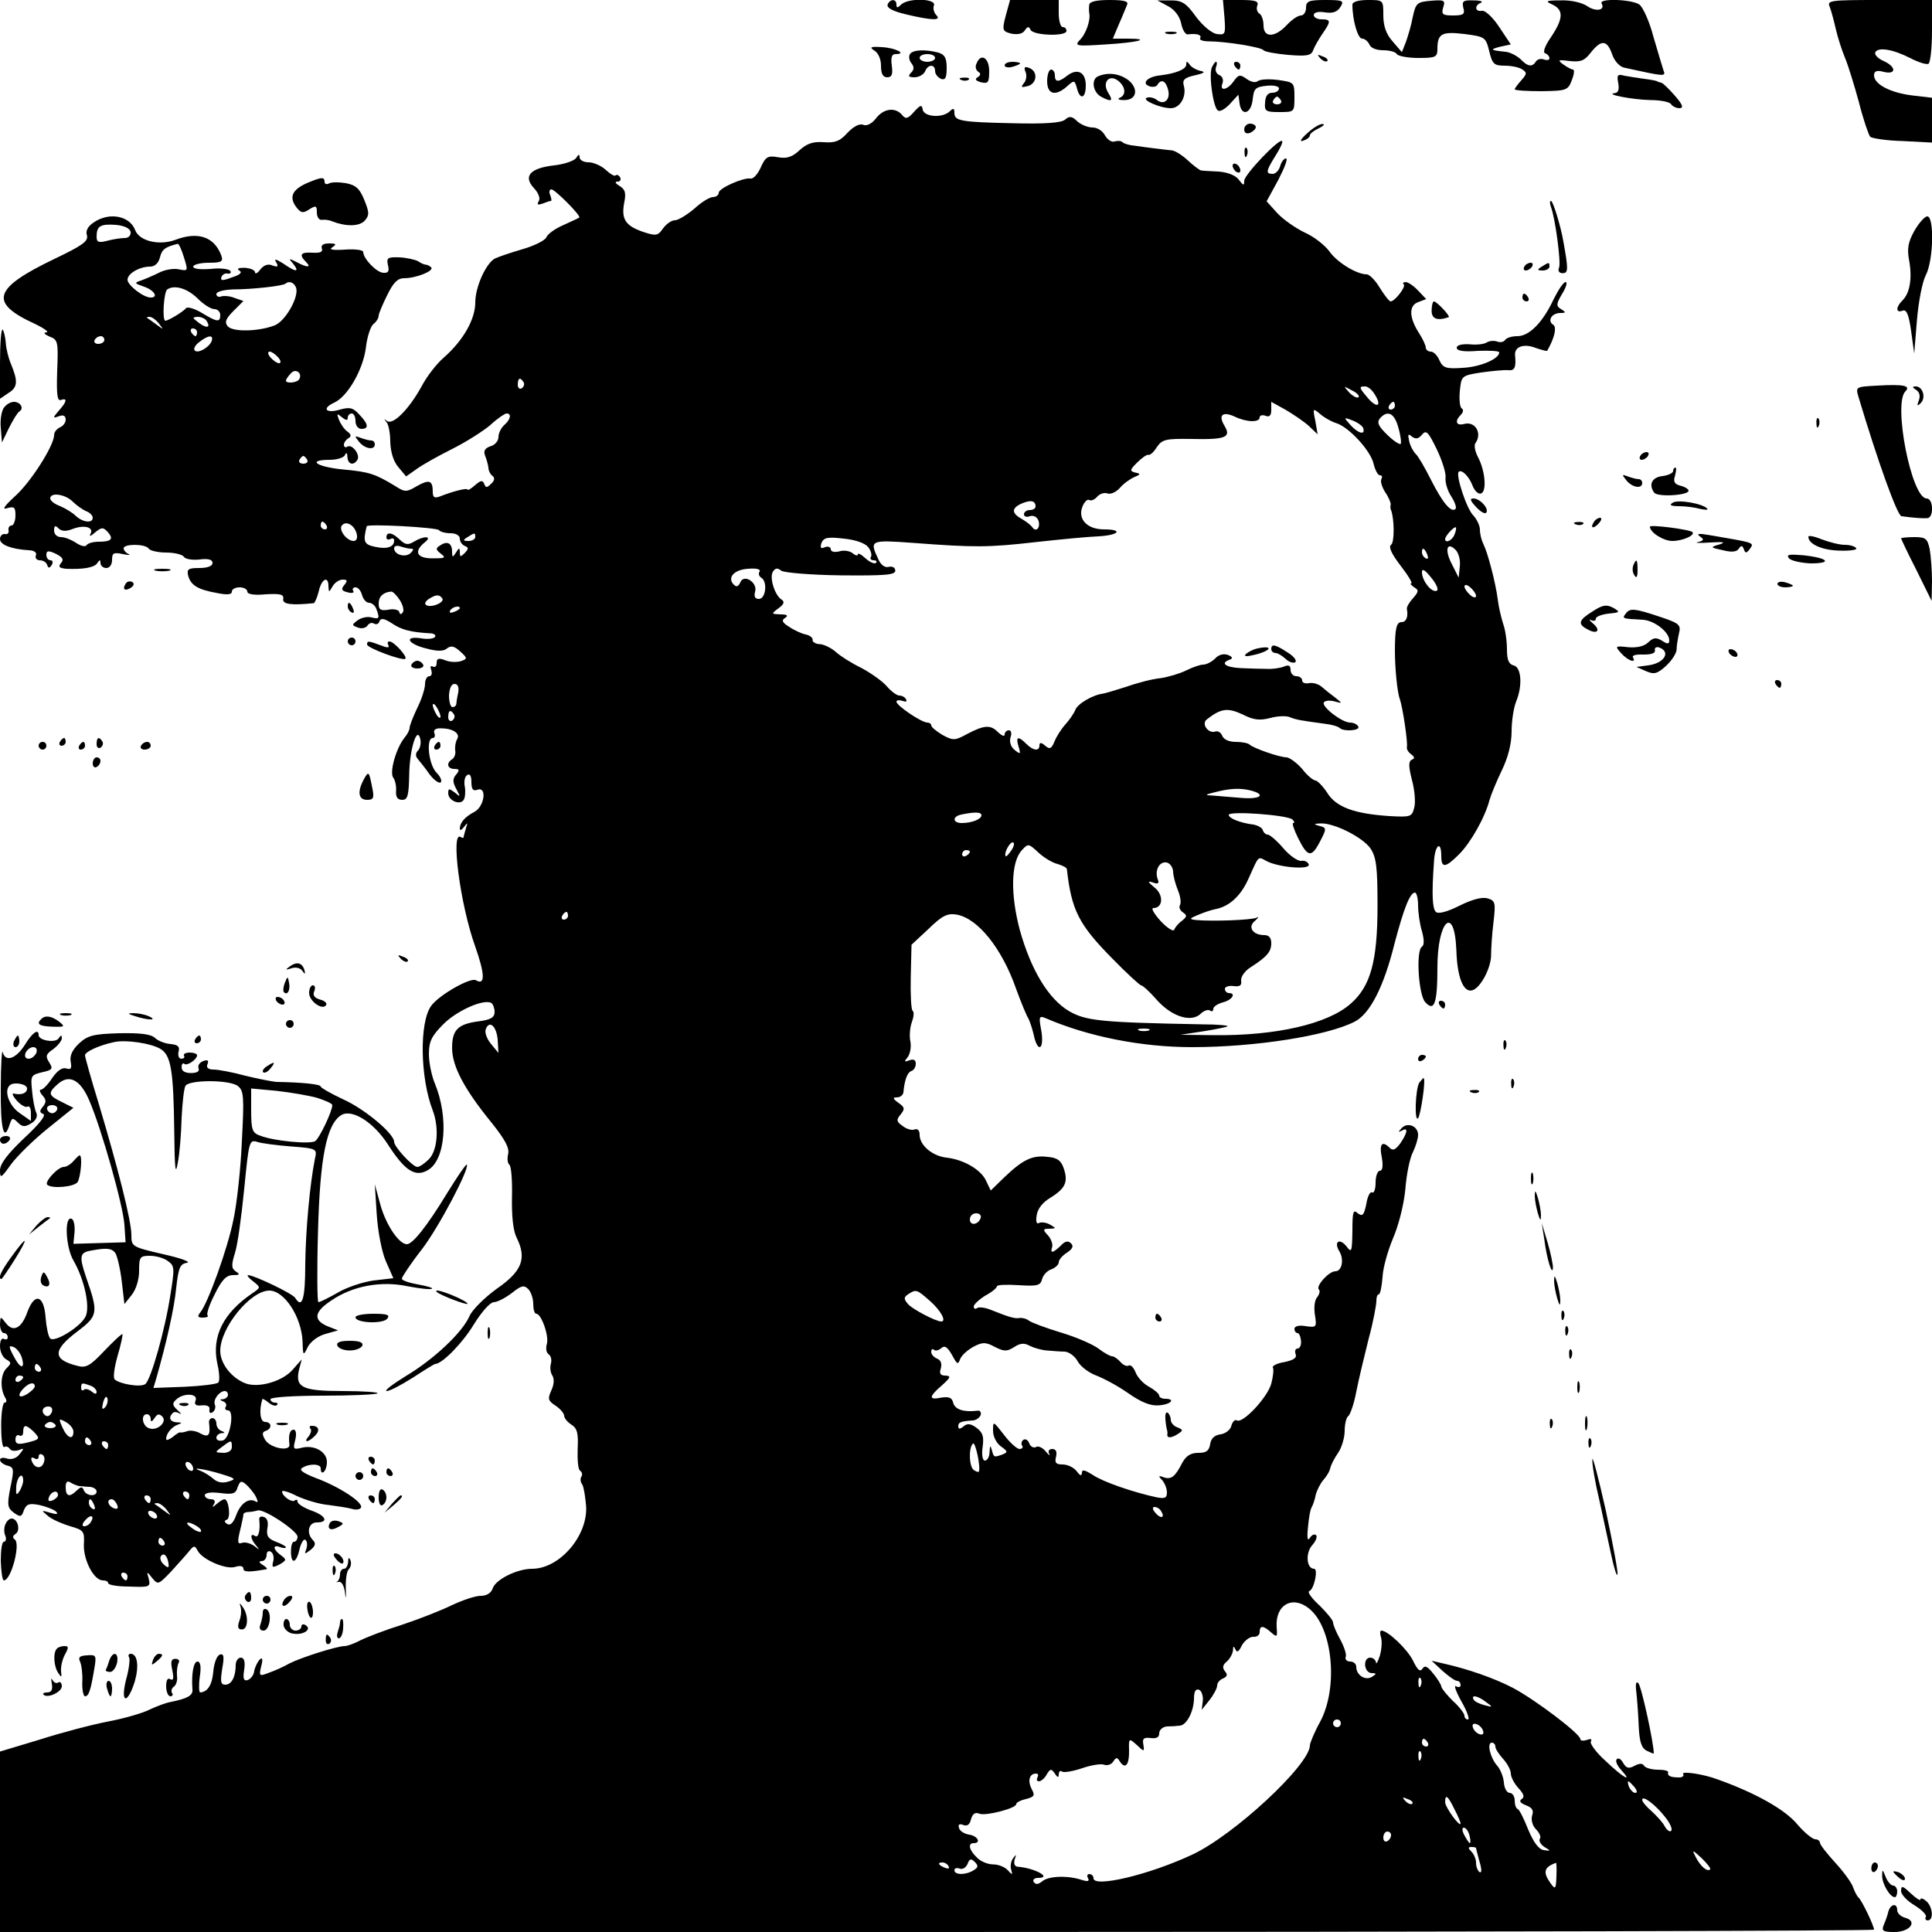 <?xml version="1.0" standalone="no"?>
<!DOCTYPE svg PUBLIC "-//W3C//DTD SVG 20010904//EN"
 "http://www.w3.org/TR/2001/REC-SVG-20010904/DTD/svg10.dtd">
<svg version="1.0" xmlns="http://www.w3.org/2000/svg"
 width="500pt" height="500pt" viewBox="0 0 500 500"
 preserveAspectRatio="xMidYMid meet">
<g transform="translate(0,500) scale(0.1,-0.1)"
fill="#000000" stroke="none">
<path d="M2297 4988 c-2 -9 14 -17 47 -25 67 -16 94 -17 79 -2 -6 6 -9 18 -6
25 7 18 -67 20 -85 2 -9 -9 -12 -9 -12 0 0 16 -17 15 -23 0z"/>
<path d="M2603 4960 c-10 -38 -9 -41 14 -47 16 -3 29 -1 35 8 7 11 11 11 15 2
6 -15 93 -18 93 -3 0 6 -4 10 -10 10 -5 0 -10 16 -10 35 l0 35 -63 0 -63 0
-11 -40z"/>
<path d="M2819 4988 c-1 -7 -1 -17 0 -22 4 -18 -9 -55 -25 -70 -14 -15 -8 -16
67 -11 84 5 122 15 56 15 l-37 0 16 38 c9 20 18 43 21 50 4 9 -9 12 -46 12
-33 0 -51 -4 -52 -12z"/>
<path d="M3023 4984 c17 -9 30 -26 34 -45 3 -16 11 -29 17 -28 23 3 37 -1 32
-10 -3 -4 7 -8 22 -8 43 0 137 -15 142 -23 3 -4 31 -9 63 -12 48 -4 60 -2 65
11 3 9 14 28 24 43 23 33 23 38 -2 38 -11 0 -20 5 -20 11 0 7 12 10 29 7 20
-3 32 1 40 14 10 16 7 18 -39 18 -43 0 -50 -3 -50 -20 0 -11 -6 -20 -13 -20
-8 0 -24 -11 -37 -25 -31 -33 -60 -33 -60 -1 0 14 -5 28 -11 31 -6 4 -8 13 -5
21 4 11 -6 14 -42 14 l-47 0 4 -46 c3 -43 2 -45 -20 -42 -13 2 -36 21 -54 45
-25 35 -36 42 -65 42 l-35 0 28 -15z"/>
<path d="M3500 4988 c0 -40 14 -88 25 -88 7 0 15 -7 19 -15 3 -9 18 -15 35
-15 16 0 33 -4 36 -10 3 -5 28 -10 56 -10 44 0 49 2 49 23 0 40 11 46 70 39
53 -7 55 -8 64 -44 8 -34 13 -38 40 -38 17 0 38 -4 46 -10 12 -8 12 -11 -3
-28 -9 -10 -17 -21 -17 -23 0 -3 31 -5 69 -5 65 1 69 2 79 29 6 15 7 27 3 27
-4 0 -15 6 -25 13 -16 12 -14 13 17 9 28 -3 38 1 54 22 27 34 42 33 55 -4 6
-18 19 -32 31 -35 105 -23 109 -24 102 -7 -3 10 -15 49 -26 87 -10 39 -27 76
-36 83 -19 14 -107 17 -98 3 10 -18 -15 -22 -37 -7 -13 9 -42 16 -68 15 -40 0
-42 -2 -22 -11 29 -14 28 -36 -4 -84 -16 -23 -22 -40 -15 -42 6 -2 11 -8 11
-13 0 -4 -6 -6 -14 -3 -8 3 -17 1 -21 -5 -9 -15 -21 -14 -40 6 -10 9 -27 18
-39 19 -39 4 -41 6 -14 13 l28 6 -30 45 c-17 26 -37 44 -45 42 -18 -3 -20 14
-2 21 6 3 -2 6 -20 6 -26 1 -30 -2 -26 -19 5 -17 0 -20 -27 -20 -27 0 -30 3
-25 21 6 18 3 20 -32 17 -36 -3 -39 -6 -47 -43 -4 -22 -13 -51 -18 -65 l-10
-25 -24 28 c-17 19 -24 40 -24 68 0 39 0 39 -40 39 -25 0 -40 -5 -40 -12z"/>
<path d="M4735 4983 c4 -10 11 -36 16 -58 5 -22 16 -56 24 -75 8 -19 24 -71
36 -115 11 -44 25 -84 29 -89 5 -4 42 -10 84 -11 l76 -4 0 58 0 58 -51 6 c-57
7 -99 29 -99 52 0 11 7 14 25 9 33 -8 33 13 0 28 -14 6 -24 16 -22 22 6 15 45
9 90 -14 21 -11 43 -18 48 -15 5 4 9 42 9 86 l0 79 -136 0 c-126 0 -136 -1
-129 -17z"/>
<path d="M3018 4913 c6 -2 18 -2 25 0 6 3 1 5 -13 5 -14 0 -19 -2 -12 -5z"/>
<path d="M2263 4869 c10 -6 17 -22 17 -39 0 -21 5 -30 16 -30 12 0 15 7 12 30
-3 21 0 30 9 30 32 0 1 16 -34 18 -30 2 -34 0 -20 -9z"/>
<path d="M2355 4860 c-4 -6 -2 -17 4 -24 7 -9 7 -16 -1 -24 -9 -9 -7 -12 9
-12 11 0 23 7 27 15 7 19 26 20 26 1 0 -8 7 -16 15 -20 11 -4 15 2 15 28 0 26
-5 35 -22 40 -35 9 -66 7 -73 -4z m65 -10 c0 -5 -9 -10 -20 -10 -11 0 -20 5
-20 10 0 6 9 10 20 10 11 0 20 -4 20 -10z"/>
<path d="M3417 4849 c7 -7 15 -10 18 -7 3 3 -2 9 -12 12 -14 6 -15 5 -6 -5z"/>
<path d="M2527 4835 c-4 -8 -1 -17 5 -21 7 -4 6 -9 -2 -14 -8 -5 -5 -9 9 -13
18 -4 21 -1 21 29 0 35 -22 48 -33 19z"/>
<path d="M2600 4831 c0 -5 9 -7 20 -4 11 3 20 7 20 9 0 2 -9 4 -20 4 -11 0
-20 -4 -20 -9z"/>
<path d="M3070 4833 c0 -12 -26 -23 -67 -28 -32 -3 -50 -20 -29 -28 8 -3 18
-2 21 3 10 17 22 11 28 -12 7 -26 -11 -42 -30 -26 -7 5 -18 8 -25 5 -15 -5 34
-27 62 -27 24 0 41 30 34 57 -5 16 1 22 28 28 26 6 29 9 13 12 -11 3 -23 10
-27 17 -6 8 -8 8 -8 -1z"/>
<path d="M3136 4825 c-8 -21 4 -104 16 -111 5 -4 19 4 31 17 l22 24 3 -23 c5
-34 30 -27 34 11 3 28 7 32 36 35 18 2 32 -1 32 -7 0 -6 -8 -11 -17 -11 -12 0
-18 -8 -19 -25 -2 -23 2 -25 37 -25 39 0 39 0 39 39 0 38 -1 38 -42 44 -23 3
-47 2 -53 -3 -6 -5 -18 -2 -29 6 -17 12 -21 11 -33 -6 -17 -24 -38 -27 -29 -5
3 9 -1 18 -9 21 -7 3 -11 12 -8 20 3 8 3 14 0 14 -3 0 -7 -7 -11 -15z m179
-85 c3 -5 -1 -10 -10 -10 -9 0 -13 5 -10 10 3 6 8 10 10 10 2 0 7 -4 10 -10z"/>
<path d="M3195 4830 c3 -5 8 -10 11 -10 2 0 4 5 4 10 0 6 -5 10 -11 10 -5 0
-7 -4 -4 -10z"/>
<path d="M2654 4814 c4 -9 2 -22 -4 -29 -9 -11 -7 -12 9 -8 25 6 28 38 5 47
-12 5 -15 2 -10 -10z"/>
<path d="M2710 4790 c0 -35 22 -40 52 -13 18 16 19 16 25 -5 8 -32 23 -27 23
7 0 34 -21 45 -47 26 -24 -19 -33 -18 -33 0 0 8 -4 15 -10 15 -5 0 -10 -13
-10 -30z"/>
<path d="M2843 4803 c-20 -7 -15 -41 6 -53 28 -15 33 -12 19 10 -17 27 3 50
27 30 18 -15 20 -36 3 -43 -7 -3 -3 -6 10 -6 33 -1 40 28 13 51 -22 17 -52 22
-78 11z"/>
<path d="M4188 4785 c3 -17 0 -25 -9 -26 -28 -3 47 -17 93 -18 26 0 50 -5 53
-11 3 -5 13 -10 21 -10 12 0 9 9 -12 33 -15 17 -31 33 -35 33 -5 1 -10 3 -11
4 -2 1 -16 4 -33 6 -16 2 -39 6 -51 8 -18 5 -20 2 -16 -19z"/>
<path d="M2488 4793 c7 -3 16 -2 19 1 4 3 -2 6 -13 5 -11 0 -14 -3 -6 -6z"/>
<path d="M2365 4710 c-15 -17 -21 -19 -30 -8 -17 21 -47 18 -67 -7 -11 -15
-25 -22 -34 -18 -10 4 -26 -5 -41 -21 -20 -22 -32 -26 -61 -24 -27 2 -43 -3
-62 -20 -19 -18 -33 -23 -56 -19 -27 5 -33 1 -45 -26 -8 -18 -20 -31 -27 -29
-18 3 -82 -25 -82 -37 0 -6 -7 -11 -15 -11 -8 0 -30 -13 -48 -30 -19 -16 -42
-30 -50 -30 -9 0 -22 -9 -31 -21 -13 -19 -18 -20 -49 -10 -48 16 -59 33 -52
74 6 28 3 37 -12 46 -10 6 -13 11 -5 11 7 0 10 5 7 11 -4 6 -9 8 -12 5 -3 -3
-14 4 -26 15 -11 10 -31 19 -44 19 -13 0 -23 6 -23 13 0 9 -3 8 -9 -2 -5 -7
-30 -16 -57 -19 -62 -7 -81 -28 -52 -59 12 -13 17 -27 12 -34 -5 -9 -2 -10 10
-6 10 4 19 7 22 7 2 0 1 7 -2 15 -4 8 -2 15 3 15 9 0 78 -69 72 -73 -2 -2 -21
-10 -42 -20 -21 -9 -40 -23 -43 -31 -3 -8 -31 -22 -62 -31 -31 -9 -63 -20 -71
-24 -23 -12 -51 -73 -51 -114 0 -43 -31 -98 -81 -142 -19 -16 -45 -50 -58 -75
-33 -60 -75 -102 -90 -89 -8 6 -8 6 -1 -3 6 -7 10 -30 10 -52 1 -26 8 -50 21
-65 l20 -24 27 19 c15 11 56 34 92 52 36 18 80 46 99 62 18 17 38 30 42 30 14
0 10 -16 -6 -30 -8 -7 -15 -21 -15 -31 0 -10 -9 -21 -21 -24 -14 -5 -18 -12
-14 -23 4 -10 8 -24 9 -32 0 -8 5 -18 11 -22 6 -5 5 -12 -4 -20 -11 -11 -14
-11 -18 0 -4 10 -9 9 -24 -4 -10 -9 -19 -14 -19 -11 0 5 -37 -4 -72 -18 -14
-5 -18 -2 -18 12 0 30 -9 33 -41 15 -27 -16 -31 -16 -56 0 -51 31 -67 37 -135
43 -70 7 -95 25 -34 25 19 0 37 6 39 13 3 7 6 5 6 -5 1 -20 16 -24 26 -8 8 13
-14 42 -26 34 -5 -3 -9 -1 -9 5 0 5 5 13 12 17 8 5 7 10 -4 18 -8 6 -17 20
-21 30 -6 16 -5 17 8 6 10 -8 15 -9 15 -1 0 6 5 11 10 11 6 0 10 -9 10 -20 0
-11 7 -20 15 -20 20 0 19 12 -5 37 -16 18 -25 20 -50 13 -37 -11 -48 3 -15 18
35 16 75 86 82 143 3 27 12 54 19 60 8 6 14 16 14 22 0 5 10 29 22 53 16 33
27 44 44 44 31 0 78 19 70 28 -4 4 -11 7 -14 7 -4 0 -13 4 -20 9 -8 4 -29 9
-48 10 -31 1 -34 -1 -30 -20 4 -16 1 -21 -12 -20 -18 1 -52 37 -52 54 0 5 -21
8 -47 6 -32 -2 -43 0 -33 6 12 8 10 10 -9 10 -15 0 -21 -5 -18 -13 3 -9 -4
-12 -24 -11 -31 2 -36 -5 -17 -24 15 -15 3 -15 -25 0 -20 10 -21 10 -8 -5 17
-22 7 -22 -26 1 -19 12 -25 13 -18 3 6 -11 4 -13 -10 -8 -11 5 -22 1 -31 -10
-7 -10 -14 -13 -14 -8 0 6 -12 11 -27 12 -16 0 -21 -2 -14 -7 9 -5 3 -11 -19
-18 -24 -9 -30 -9 -27 1 2 6 10 11 16 9 7 -1 10 2 7 7 -4 5 -26 8 -51 5 -27
-2 -45 0 -45 6 0 5 18 10 40 10 33 0 38 3 33 18 -18 49 -60 64 -120 41 -41
-15 -92 -3 -103 25 -14 38 -68 48 -108 20 -15 -10 -21 -22 -17 -33 4 -15 -11
-26 -82 -60 -161 -77 -173 -114 -53 -169 25 -12 38 -22 30 -22 -9 -1 -5 -5 8
-11 22 -8 23 -13 20 -89 -2 -61 0 -79 10 -75 17 6 15 -5 -6 -28 -16 -19 -16
-20 1 -14 11 4 17 1 17 -9 0 -8 -7 -17 -15 -20 -8 -4 -15 -12 -15 -20 0 -27
-61 -123 -102 -159 -27 -25 -34 -35 -19 -30 18 5 21 2 21 -19 0 -14 -5 -26
-10 -26 -6 0 -9 -6 -8 -12 2 -7 -3 -12 -9 -10 -7 1 -13 -5 -13 -13 0 -15 29
-26 74 -29 14 0 22 -6 19 -13 -3 -7 2 -13 10 -13 8 0 17 -5 19 -12 3 -9 6 -9
12 0 4 7 2 12 -3 12 -6 0 -11 6 -11 14 0 11 5 12 24 3 18 -9 22 -15 14 -24 -8
-10 -5 -13 13 -15 43 -2 74 3 81 15 6 9 8 9 8 0 0 -7 7 -13 15 -13 9 0 15 9
15 21 0 18 4 20 28 15 15 -3 21 -3 15 0 -7 3 -13 10 -13 15 0 12 57 12 65 -1
3 -5 24 -10 45 -10 21 0 42 -5 46 -11 3 -6 22 -9 40 -7 23 3 34 0 34 -9 0 -8
-13 -13 -34 -13 -29 0 -33 -3 -29 -20 7 -25 25 -36 76 -45 25 -5 37 -4 37 4 0
6 9 11 20 11 11 0 20 -5 20 -11 0 -7 18 -10 48 -7 37 2 47 0 45 -12 -3 -14 22
-17 79 -11 3 1 9 15 13 31 7 32 25 41 25 13 1 -17 1 -17 11 0 5 9 17 17 26 17
12 0 13 -3 4 -14 -9 -11 -7 -15 9 -19 11 -3 18 -1 14 4 -3 5 0 9 6 9 7 0 14
-9 17 -20 3 -11 11 -20 18 -20 7 0 16 -7 19 -16 9 -24 8 -27 -12 -22 -10 3
-26 0 -36 -7 -16 -12 -16 -13 0 -19 10 -4 21 -1 25 5 4 6 11 9 17 5 6 -3 12
-1 14 6 3 9 12 8 32 -5 25 -17 48 -23 99 -26 10 0 16 -5 13 -9 -3 -5 -19 -7
-36 -4 -45 7 -36 -14 12 -26 30 -8 46 -8 55 0 10 8 19 6 34 -8 19 -17 19 -19
2 -25 -10 -3 -28 -3 -40 2 -18 7 -23 5 -23 -7 0 -8 -4 -12 -10 -9 -6 3 -7 -1
-4 -9 3 -9 1 -16 -5 -16 -6 0 -11 -9 -11 -20 0 -12 -9 -40 -20 -62 -11 -23
-20 -46 -20 -52 0 -5 -6 -17 -13 -25 -22 -27 -40 -91 -29 -104 5 -7 8 -22 7
-34 -1 -16 4 -23 16 -23 14 0 17 11 18 65 1 67 21 130 29 91 2 -10 -1 -23 -6
-28 -7 -7 -7 -15 -1 -22 5 -6 19 -23 30 -39 11 -15 25 -25 29 -22 5 3 0 15
-10 25 -21 21 -28 90 -10 90 5 0 7 6 4 13 -3 8 4 13 18 12 31 0 50 -14 41 -28
-4 -7 -6 -19 -5 -29 2 -9 -2 -19 -8 -23 -16 -10 -12 -25 6 -25 13 0 14 -3 5
-14 -10 -11 -10 -20 0 -38 11 -21 11 -22 -4 -9 -15 11 -17 11 -17 -2 0 -19 31
-32 40 -17 4 6 5 22 3 34 -3 13 0 27 6 30 7 5 11 -2 11 -18 0 -18 4 -24 15
-20 26 10 19 -43 -7 -57 -25 -13 -38 -28 -38 -44 0 -5 5 -3 11 5 9 12 10 12 5
-3 -3 -10 -6 -21 -6 -23 0 -3 -4 -3 -8 0 -26 16 -1 -176 38 -284 25 -71 26
-101 2 -87 -13 9 -96 -38 -116 -66 -31 -42 -29 -186 4 -271 17 -45 12 -104
-10 -126 -11 -11 -24 -20 -30 -20 -12 0 -60 52 -60 65 0 21 -76 85 -132 110
-32 15 -58 30 -58 33 0 6 -48 11 -115 12 -11 1 -47 8 -80 16 -33 9 -70 16 -82
16 -14 0 -20 5 -16 14 4 10 0 12 -11 8 -10 -4 -15 -12 -12 -19 3 -8 -5 -12
-20 -12 -15 0 -24 5 -24 15 0 8 3 12 7 9 6 -7 33 11 33 22 0 4 -9 7 -19 7 -11
0 -17 -4 -15 -8 3 -4 0 -8 -7 -8 -6 0 -9 8 -7 18 4 13 -1 18 -20 20 -14 1 -33
8 -41 16 -11 10 -39 13 -93 12 -67 -2 -81 -6 -103 -26 -18 -17 -25 -32 -22
-48 3 -17 1 -21 -12 -17 -10 3 -23 -6 -36 -25 -11 -17 -24 -30 -29 -30 -5 0
-3 -7 4 -15 10 -11 10 -18 1 -29 -9 -11 -9 -15 1 -19 8 -3 -11 -27 -50 -63
-43 -41 -62 -66 -62 -83 0 -22 3 -20 28 15 16 22 59 64 95 93 l67 54 -30 15
c-35 17 -37 23 -11 46 30 27 59 12 82 -42 32 -74 88 -273 91 -322 l3 -45 -67
-2 -68 -2 3 31 c1 17 -2 32 -8 34 -19 7 -15 -74 5 -108 29 -50 44 -122 31
-146 -14 -27 -80 -67 -91 -56 -5 5 -10 29 -12 54 -4 58 -28 66 -47 15 -15 -43
-37 -54 -56 -29 -14 18 -14 18 -15 -3 0 -13 5 -23 10 -23 6 0 10 -5 10 -11 0
-5 -4 -7 -10 -4 -6 3 -10 -5 -10 -19 0 -14 7 -29 16 -34 14 -8 14 -10 0 -24
-15 -16 -16 -53 -2 -76 4 -7 3 -12 -2 -12 -5 0 -9 -27 -9 -60 0 -33 3 -57 8
-55 4 3 10 1 14 -4 3 -6 13 -7 23 -4 15 6 15 5 3 -10 -8 -11 -21 -15 -32 -12
-11 4 -19 2 -19 -3 0 -5 8 -12 19 -15 17 -4 18 -9 8 -56 -9 -46 -8 -53 9 -66
17 -12 20 -11 26 7 7 16 14 18 40 13 18 -4 38 -12 43 -17 7 -7 2 -8 -15 -3
-24 7 -24 7 -5 -9 11 -9 37 -20 57 -26 35 -10 37 -13 35 -48 -1 -40 26 -92 49
-92 8 0 14 -3 14 -7 0 -5 25 -9 55 -9 52 -2 55 -1 50 20 -6 20 -5 20 9 2 15
-18 16 -17 48 16 18 20 39 43 47 53 13 16 15 16 23 1 13 -23 74 -49 97 -41 13
4 21 2 21 -5 0 -9 16 -9 60 -1 3 1 -2 6 -10 11 -10 6 -11 10 -2 10 6 0 12 7
12 16 0 8 5 12 11 8 6 -3 9 -15 6 -25 -4 -16 -2 -17 16 -8 19 11 19 13 4 24
-21 15 -22 29 -2 21 8 -3 15 -3 15 0 0 2 -12 9 -26 14 -21 8 -25 16 -22 35 3
15 0 26 -9 29 -8 3 -13 0 -12 -7 3 -28 -2 -48 -11 -42 -14 9 -12 -8 3 -25 10
-12 9 -12 -5 -1 -10 7 -24 11 -32 8 -11 -4 -12 2 -5 31 5 20 9 40 9 43 0 3 6
6 13 6 6 0 17 2 24 4 16 5 103 -53 103 -68 0 -7 -4 -13 -9 -13 -5 0 -8 -11 -8
-25 0 -35 14 -31 22 5 4 17 11 28 15 25 5 -3 6 -13 3 -23 -6 -15 -5 -15 11 -3
12 10 14 17 6 25 -18 18 -12 46 10 46 32 0 23 18 -15 31 -19 7 -35 17 -35 23
0 5 -3 6 -7 3 -7 -7 -33 11 -33 23 0 4 18 -1 39 -12 22 -10 58 -21 82 -23 23
-3 50 -7 60 -10 9 -3 20 -2 23 3 8 13 -57 55 -117 77 -33 13 -44 21 -35 26 18
12 48 11 48 -1 0 -21 15 -9 16 14 2 28 -32 48 -66 39 -21 -5 -22 -3 -16 20 4
16 2 27 -4 27 -10 0 -14 -14 -11 -38 3 -20 -50 -10 -63 12 -8 14 -8 20 2 23
17 6 15 23 -2 23 -13 0 -16 30 -7 59 0 2 8 -2 16 -9 9 -7 18 -10 22 -6 3 3 1
6 -5 6 -7 0 -12 4 -12 9 0 5 60 9 136 9 74 0 138 3 141 6 4 3 -37 6 -89 6
-106 0 -125 9 -114 56 l7 26 -23 -26 c-26 -31 -89 -49 -123 -36 -36 14 -65 51
-65 84 0 60 78 156 127 156 39 0 83 -68 86 -131 1 -39 2 -39 14 -14 8 14 27
28 46 33 l32 9 -28 11 c-37 16 -34 37 10 66 55 38 129 52 199 37 32 -6 59 -9
62 -6 3 2 -14 7 -37 11 -22 4 -41 10 -41 15 0 4 23 39 52 76 45 59 124 210
116 219 -2 2 -25 -32 -51 -74 -51 -84 -89 -132 -104 -132 -20 0 -53 48 -68
100 l-15 55 5 -78 c3 -45 13 -97 24 -122 l19 -43 -52 -6 c-28 -4 -70 -18 -93
-32 -23 -13 -45 -24 -49 -24 -3 0 -4 82 -1 183 5 191 22 277 60 301 27 17 83
-17 121 -76 43 -67 70 -85 102 -67 47 25 56 137 19 226 -8 19 -15 53 -15 75 0
33 7 47 38 78 35 35 105 66 124 54 4 -3 8 -13 8 -23 0 -14 -10 -20 -40 -24
-55 -7 -70 -22 -70 -69 0 -47 31 -106 101 -192 36 -45 48 -67 44 -83 -3 -12
-1 -24 3 -27 5 -3 8 -40 7 -83 -1 -51 3 -88 12 -106 27 -54 14 -87 -51 -132
-32 -23 -64 -55 -71 -71 -18 -42 -92 -112 -166 -156 -34 -21 -56 -38 -48 -38
8 0 38 16 68 35 29 19 55 35 57 35 18 0 71 54 100 102 21 34 43 58 52 58 9 0
30 11 47 24 24 19 31 21 42 10 7 -7 13 -24 13 -38 0 -14 3 -26 8 -26 13 0 34
-59 27 -79 -3 -11 -1 -22 5 -26 6 -4 8 -14 6 -23 -3 -10 -2 -23 3 -31 6 -9 5
-24 -2 -39 -10 -22 -9 -27 11 -40 12 -8 22 -20 22 -26 0 -6 9 -17 19 -23 15
-10 18 -22 16 -63 -1 -27 1 -53 6 -56 5 -3 7 -10 4 -15 -4 -5 -3 -15 2 -21 4
-7 8 -33 10 -58 3 -77 -70 -160 -140 -160 -39 0 -95 -28 -102 -51 -4 -12 -16
-19 -31 -19 -14 0 -46 -11 -72 -23 -26 -13 -84 -36 -129 -51 -45 -14 -94 -33
-110 -41 -15 -8 -34 -15 -41 -15 -20 0 -114 -30 -143 -45 -14 -8 -38 -19 -53
-24 -25 -10 -26 -9 -20 17 5 18 3 24 -4 17 -5 -5 -12 -19 -14 -29 -1 -11 -9
-21 -17 -24 -10 -3 -13 3 -9 27 3 21 0 31 -9 31 -7 0 -13 -9 -13 -19 0 -31
-11 -51 -27 -51 -12 0 -13 8 -8 41 6 33 4 40 -6 37 -8 -3 -15 -22 -17 -44 -3
-35 -15 -53 -34 -54 -3 0 -4 18 -1 40 4 26 2 40 -6 40 -10 0 -16 -32 -13 -72
2 -16 -13 -24 -58 -33 -11 -2 -35 -11 -52 -19 -17 -9 -65 -23 -107 -31 -42 -8
-122 -29 -178 -47 l-103 -31 0 -234 0 -233 2425 0 c1334 0 2425 3 2425 6 0 10
-33 79 -41 84 -3 3 -9 14 -13 25 -3 11 -24 40 -46 64 -22 24 -40 47 -40 52 0
5 -6 9 -12 9 -7 0 -28 17 -46 38 -32 39 -109 82 -207 117 -37 14 -94 22 -89
14 3 -5 -2 -9 -10 -9 -23 0 -31 4 -29 13 2 4 -10 7 -26 7 -17 0 -33 5 -36 10
-4 7 -12 7 -25 0 -15 -8 -21 -6 -29 7 -5 10 -13 15 -17 10 -4 -4 1 -16 11 -27
32 -35 7 -22 -39 22 -25 22 -42 46 -39 51 4 6 0 8 -10 4 -10 -3 -17 -2 -17 2
0 14 -118 103 -175 133 -48 25 -117 49 -180 63 l-30 7 28 -26 c16 -14 32 -26
38 -26 5 0 9 -5 9 -11 0 -5 -5 -7 -12 -3 -6 4 0 -14 14 -39 15 -26 22 -47 17
-47 -5 0 -9 4 -9 10 0 5 -13 23 -30 38 -16 16 -30 33 -30 38 -1 5 -10 20 -21
33 -15 19 -22 22 -28 12 -6 -9 -13 -2 -24 21 -14 29 -65 78 -82 78 -4 0 -4 -8
-1 -17 3 -10 2 -31 -3 -48 -5 -16 -10 -24 -10 -17 -1 6 -7 12 -15 12 -9 0 -14
-9 -13 -20 1 -11 8 -20 17 -20 13 0 13 -2 0 -10 -17 -10 -40 5 -40 26 0 8 -7
14 -16 14 -9 0 -14 6 -11 13 2 6 -5 27 -15 45 -10 18 -18 37 -18 43 0 6 -16
25 -35 44 -20 18 -32 35 -27 37 13 4 24 58 13 58 -20 0 -23 41 -5 61 9 10 14
22 10 26 -4 4 -11 1 -16 -7 -6 -10 -8 0 -5 27 2 24 6 47 10 53 3 5 8 20 10 31
3 12 12 30 20 39 9 10 17 24 18 32 2 7 10 24 20 38 9 13 17 39 17 57 0 17 4
34 9 38 5 3 15 31 21 63 6 31 21 93 32 137 12 44 20 88 20 98 0 9 2 17 6 17 4
0 8 20 10 45 1 24 14 69 27 100 14 32 28 86 32 127 3 40 12 83 20 97 7 15 13
34 13 44 0 23 -28 34 -43 17 -9 -10 -9 -11 1 -6 17 10 15 -5 -4 -33 -12 -16
-19 -20 -27 -12 -20 20 -28 11 -21 -24 4 -23 2 -35 -5 -35 -6 0 -11 -14 -11
-31 0 -16 -4 -28 -9 -25 -5 3 -12 -10 -15 -30 -6 -29 -10 -33 -22 -24 -12 11
-14 4 -14 -46 -1 -54 -2 -57 -15 -40 -18 23 -34 13 -19 -12 13 -21 7 -52 -10
-52 -17 0 -51 -38 -43 -47 4 -3 2 -12 -4 -20 -7 -7 -9 -28 -6 -46 5 -32 4 -33
-24 -29 -17 3 -29 0 -29 -7 0 -6 4 -11 8 -11 4 0 8 -9 9 -20 1 -11 -3 -20 -9
-20 -5 0 -8 -6 -5 -14 4 -10 -5 -16 -29 -21 -19 -3 -32 -10 -30 -14 3 -4 1
-23 -4 -42 -10 -36 -74 -104 -89 -95 -5 3 -11 -3 -14 -13 -2 -11 -15 -21 -28
-23 -16 -2 -25 -11 -27 -25 -3 -18 -10 -23 -31 -23 -20 0 -32 -8 -42 -27 -18
-35 -28 -43 -48 -36 -13 5 -14 3 -3 -8 6 -7 12 -21 12 -31 0 -15 -5 -17 -27
-13 -60 13 -139 40 -165 58 -21 13 -28 15 -28 5 -1 -9 -5 -7 -14 5 -7 9 -23
17 -36 17 -17 0 -21 4 -17 20 3 13 0 20 -10 20 -8 0 -11 -5 -8 -12 4 -7 0 -5
-9 6 -8 10 -20 15 -25 11 -6 -3 -14 1 -17 9 -3 9 -10 13 -15 10 -5 -3 -7 -10
-4 -15 4 -5 0 -9 -7 -9 -7 1 -25 17 -40 37 -28 36 -28 36 -28 10 0 -15 9 -32
20 -40 18 -13 19 -15 5 -21 -23 -8 -23 -8 -28 11 -4 14 -5 12 -6 -4 0 -13 -6
-23 -12 -23 -6 0 -9 14 -6 35 4 28 0 38 -16 50 -15 11 -24 12 -34 3 -9 -7 -13
-7 -13 1 0 10 6 13 39 15 8 1 16 7 19 14 2 7 -2 13 -9 11 -35 -4 -57 3 -62 20
-3 14 -11 17 -31 14 -33 -7 -33 2 2 32 22 20 24 24 9 25 -13 0 -17 5 -12 19 3
12 0 21 -10 25 -8 3 -15 11 -15 17 0 7 3 9 7 6 3 -4 12 -2 19 4 9 8 16 3 28
-18 13 -24 15 -26 21 -10 4 10 20 24 35 32 23 12 31 12 55 -1 24 -12 31 -12
50 0 15 10 26 11 40 3 10 -5 30 -11 44 -12 14 -1 35 -3 47 -3 11 -1 26 -12 33
-25 7 -13 28 -29 46 -36 19 -7 57 -27 84 -46 34 -24 59 -34 80 -32 31 2 45 17
16 17 -8 0 -15 4 -15 8 0 5 -12 15 -26 23 -14 7 -30 24 -35 37 -5 13 -13 21
-18 18 -5 -3 -14 1 -21 9 -7 8 -17 15 -22 15 -5 0 -21 9 -34 19 -14 11 -57 30
-97 42 -40 12 -77 26 -84 31 -6 5 -17 8 -25 7 -12 -2 -26 2 -76 22 -13 5 -28
7 -33 4 -5 -4 -9 -2 -9 4 0 5 14 18 30 28 17 9 30 20 30 24 0 4 25 5 56 3 49
-3 57 -1 61 16 3 11 14 22 24 25 10 4 19 12 19 18 0 7 10 18 21 25 15 10 18
17 11 24 -8 8 -16 6 -27 -6 -20 -19 -28 -21 -22 -3 2 6 -2 20 -11 30 -14 15
-13 17 4 17 18 1 18 1 1 11 -9 5 -22 7 -28 4 -6 -4 -9 3 -6 20 2 16 15 33 35
45 39 24 47 41 35 76 -7 21 -17 28 -42 30 -39 5 -64 -7 -112 -53 l-35 -34 -12
25 c-13 29 -58 55 -102 60 -37 4 -70 32 -70 59 0 11 -5 17 -13 14 -7 -3 -21 1
-31 9 -16 11 -17 16 -5 30 11 14 11 18 -6 30 -15 11 -15 14 -4 14 9 0 16 6 17
13 3 32 10 51 20 55 7 2 12 11 12 19 0 10 -6 13 -16 9 -14 -5 -15 -4 -5 8 6 8
10 26 7 41 -3 14 -1 37 4 50 5 14 6 26 2 29 -4 2 -6 42 -5 87 l2 84 44 41 c36
35 49 41 73 37 55 -10 117 -87 154 -193 13 -36 27 -69 31 -75 3 -5 10 -25 14
-42 10 -49 28 -41 20 9 -7 37 -6 40 11 33 111 -48 249 -75 379 -75 162 0 349
29 421 66 39 20 75 89 103 202 24 91 40 132 53 132 4 0 8 -15 8 -33 0 -17 4
-48 10 -67 6 -22 6 -36 0 -40 -16 -10 -9 -123 8 -143 24 -27 32 -4 32 89 0
122 44 164 49 46 2 -71 18 -111 41 -105 22 6 50 60 49 94 0 13 2 49 6 81 6 52
5 57 -15 63 -14 4 -39 -2 -73 -19 -32 -16 -55 -22 -61 -16 -9 9 -11 44 -5 128
2 45 19 59 19 17 0 -32 10 -32 46 4 30 30 67 95 79 141 4 14 18 48 32 77 16
33 25 69 25 100 0 26 5 61 12 78 17 42 13 89 -7 93 -12 3 -17 14 -17 41 0 21
-4 51 -10 67 -5 16 -12 45 -14 64 -6 45 -26 120 -37 142 -5 10 -9 26 -9 37 0
11 -8 27 -17 37 -17 16 -46 104 -38 113 8 7 27 -12 36 -36 5 -13 15 -23 22
-20 15 5 11 58 -8 94 -8 15 -11 32 -6 37 17 25 -1 56 -29 49 -22 -6 -26 7 -9
24 6 6 7 13 2 16 -5 3 -7 23 -5 45 4 39 4 40 55 48 29 4 60 7 70 6 17 -2 21 7
18 39 -2 22 23 31 55 18 15 -5 27 -8 28 -7 19 33 26 62 15 68 -15 10 -3 30 19
30 15 0 15 2 2 10 -13 8 -13 13 3 40 10 16 14 30 9 30 -6 0 -19 -20 -31 -44
-28 -60 -63 -96 -94 -96 -14 0 -28 -4 -32 -10 -3 -5 -12 -7 -20 -4 -8 3 -20 2
-27 -2 -7 -5 -27 -7 -45 -5 -20 1 -33 -2 -33 -9 0 -8 18 -11 55 -8 30 1 55 0
55 -4 0 -17 -50 -38 -95 -40 -43 -3 -51 0 -60 20 -5 12 -15 22 -22 22 -7 0
-13 5 -13 10 0 6 -8 23 -17 37 -26 40 -28 72 -3 81 l21 8 -21 22 c-11 12 -26
22 -32 22 -6 0 -9 -3 -5 -6 6 -6 -23 -44 -34 -44 -4 0 -16 16 -28 35 -11 19
-27 35 -34 35 -26 0 -77 31 -97 60 -12 16 -40 38 -63 48 -23 11 -55 33 -71 50
l-28 31 30 55 c16 31 26 56 20 56 -5 0 -12 -9 -15 -20 -3 -11 -12 -20 -19 -20
-19 0 -18 7 7 47 12 19 20 36 17 38 -7 8 -98 -87 -98 -103 0 -13 -2 -13 -14 3
-8 11 -28 19 -52 21 -21 1 -42 2 -46 3 -4 1 -19 12 -34 26 -15 14 -34 26 -43
26 -9 1 -28 3 -43 5 -16 2 -39 5 -52 7 -13 1 -27 5 -31 9 -4 4 -13 4 -20 2 -8
-3 -18 4 -25 15 -6 12 -20 21 -32 21 -12 0 -30 7 -40 16 -14 14 -21 14 -32 4
-11 -8 -51 -11 -133 -9 -138 3 -153 6 -153 27 0 12 -3 13 -12 4 -18 -18 -66
-15 -70 4 -2 14 -6 13 -23 -6z m-2027 -310 c1 -9 -5 -16 -15 -16 -10 0 -30 -3
-45 -7 -23 -6 -28 -4 -28 11 0 27 10 33 50 30 22 -2 36 -9 38 -18z m138 -66
c11 -35 11 -36 -13 -31 -14 3 -37 -1 -52 -9 -14 -7 -35 -16 -46 -20 -18 -6
-18 -7 8 -16 26 -9 38 -28 17 -28 -19 0 -60 32 -60 46 0 16 31 34 58 34 13 0
22 9 26 24 5 21 14 27 46 35 3 0 10 -15 16 -35z m290 -78 c9 -23 -27 -87 -55
-98 -41 -16 -109 -18 -122 -2 -8 10 -5 19 15 39 l26 26 -23 8 c-12 5 -28 6
-34 4 -7 -3 -13 0 -13 6 0 6 18 11 43 12 49 0 130 9 136 15 9 8 22 3 27 -10z
m-254 -29 c15 -15 34 -27 43 -27 8 0 15 -7 15 -15 0 -20 -8 -19 -49 6 -19 11
-37 16 -40 11 -6 -8 -45 -32 -53 -32 -9 0 -4 76 5 81 19 13 53 2 79 -24z
m-101 -64 c13 -17 13 -17 -6 -3 -11 8 -22 16 -24 17 -2 2 0 3 6 3 6 0 17 -8
24 -17z m124 6 c11 -17 0 -20 -21 -4 -17 13 -17 14 -2 15 9 0 20 -5 23 -11z
m-25 -29 c0 -5 -2 -10 -4 -10 -3 0 -8 5 -11 10 -3 6 -1 10 4 10 6 0 11 -4 11
-10z m-240 -20 c0 -5 -7 -10 -16 -10 -8 0 -12 5 -9 10 3 6 10 10 16 10 5 0 9
-4 9 -10z m278 -2 c-6 -17 -36 -34 -44 -25 -4 4 1 14 12 22 23 18 37 19 32 3z
m172 -43 c7 -8 8 -15 2 -15 -5 0 -15 7 -22 15 -7 8 -8 15 -2 15 5 0 15 -7 22
-15z m54 -57 c-6 -9 -34 -11 -34 -3 0 3 6 12 13 19 12 14 31 0 21 -16z m581
-7 c3 -5 1 -12 -5 -16 -5 -3 -10 1 -10 9 0 18 6 21 15 7z m2161 -39 c-4 -3
-14 2 -24 12 -16 18 -16 18 6 6 13 -6 21 -14 18 -18z m42 7 c19 -30 6 -37 -18
-9 -23 27 -24 30 -7 30 7 0 18 -9 25 -21z m-170 -82 l22 -21 -6 35 c-7 33 -6
33 12 18 10 -9 29 -20 42 -24 33 -10 90 -72 97 -106 4 -16 11 -29 16 -29 6 0
7 -4 4 -10 -3 -5 1 -20 10 -34 9 -13 15 -28 14 -32 -1 -5 -1 -11 1 -14 9 -24
9 -85 0 -90 -7 -5 1 -23 24 -53 20 -26 33 -47 28 -47 -4 0 0 -4 8 -10 12 -7
12 -11 -3 -28 -10 -11 -17 -23 -16 -28 4 -21 -2 -34 -14 -34 -13 0 -17 -17
-17 -75 0 -43 6 -108 13 -125 7 -20 21 -112 18 -124 -1 -5 4 -13 11 -18 9 -7
10 -11 2 -14 -9 -4 -9 -17 0 -52 7 -26 10 -58 6 -72 -6 -24 -9 -25 -64 -22
-91 6 -138 23 -161 60 -11 17 -25 31 -30 32 -6 0 -22 13 -35 30 -14 16 -32 29
-40 30 -19 0 -87 24 -96 33 -4 4 -20 7 -36 7 -17 0 -31 6 -35 16 -3 8 -11 13
-17 11 -18 -7 -38 19 -23 31 37 29 54 31 93 13 29 -15 45 -16 72 -9 18 5 41 6
50 2 17 -7 31 -9 90 -17 18 -2 35 -7 39 -11 10 -10 55 -7 48 4 -3 6 -13 10
-21 10 -21 0 -74 41 -68 52 3 5 15 6 27 3 22 -6 22 -6 2 10 -11 8 -27 21 -35
28 -8 7 -23 11 -32 9 -10 -2 -18 1 -18 7 0 6 -7 11 -15 11 -8 0 -15 7 -15 16
0 12 -5 14 -17 9 -10 -4 -30 -7 -45 -6 -16 0 -46 1 -68 2 -39 2 -53 13 -27 22
8 3 7 7 -5 12 -11 4 -24 1 -33 -9 -9 -9 -23 -16 -31 -16 -8 0 -28 -7 -44 -15
-16 -8 -46 -17 -66 -20 -21 -2 -60 -12 -88 -22 -28 -9 -55 -17 -61 -18 -26 -3
-66 -26 -72 -42 -4 -10 -16 -27 -26 -38 -10 -11 -23 -31 -28 -44 -8 -19 -12
-21 -24 -11 -10 9 -15 9 -15 1 0 -16 -16 -14 -34 4 -21 21 -28 19 -20 -7 6
-20 5 -21 -10 -9 -10 8 -14 21 -11 32 4 11 2 19 -4 19 -6 0 -11 -5 -11 -11 0
-6 -7 -3 -16 5 -20 21 -36 20 -80 -3 -33 -18 -37 -18 -65 -3 -16 10 -29 20
-29 25 0 4 -5 7 -10 7 -15 0 -80 44 -80 54 0 4 7 5 16 2 8 -3 12 -2 9 4 -3 6
-11 10 -18 10 -6 0 -21 11 -32 24 -11 13 -41 34 -65 47 -25 12 -55 31 -66 41
-12 11 -31 20 -42 21 -11 0 -20 6 -19 11 1 5 -7 12 -18 14 -10 2 -30 11 -43
20 -18 11 -20 17 -10 23 9 6 5 9 -12 9 -24 1 -25 1 -5 16 14 10 16 17 8 22
-18 11 -32 57 -23 72 6 10 12 11 22 3 7 -5 75 -11 154 -12 114 -1 141 1 141
12 0 8 -7 12 -17 10 -10 -3 -21 5 -28 22 -22 47 -19 48 91 40 159 -12 194 -12
317 2 63 7 136 14 163 15 53 3 65 18 14 18 -43 0 -68 26 -56 58 5 13 13 21 18
18 5 -3 14 1 21 9 6 7 18 11 26 8 8 -3 22 3 32 14 9 11 26 23 37 28 17 7 18 9
3 12 -15 4 -14 7 5 26 12 12 25 21 29 20 4 -2 14 7 22 20 14 20 23 22 89 21
89 -2 104 4 86 34 -17 28 -5 38 26 24 31 -15 65 -16 65 -2 0 5 7 7 15 4 10 -4
15 0 15 15 l0 21 38 -21 c20 -12 47 -30 60 -42z m222 53 c0 -5 -5 -10 -11 -10
-5 0 -7 5 -4 10 3 6 8 10 11 10 2 0 4 -4 4 -10z m9 -57 c6 -20 8 -39 6 -42 -3
-2 -19 8 -35 24 -23 22 -27 32 -19 42 20 23 38 14 48 -24z m-91 -1 c6 -19 -13
-14 -33 8 -18 20 -18 21 5 12 13 -5 26 -14 28 -20z m213 -129 c-1 -12 5 -33
15 -48 9 -14 14 -28 11 -32 -11 -11 -33 15 -63 74 -16 32 -34 63 -40 68 -6 6
-14 20 -17 33 -4 18 -3 21 7 12 10 -7 17 -6 26 5 11 13 16 8 38 -37 14 -29 25
-63 23 -75z m-2946 47 c3 -5 -1 -10 -10 -10 -9 0 -13 5 -10 10 3 6 8 10 10 10
2 0 7 -4 10 -10z m-607 -108 c10 -10 26 -21 35 -25 9 -3 17 -11 17 -17 0 -15
-26 -12 -44 5 -8 8 -26 19 -40 25 -14 5 -26 14 -26 20 0 17 39 11 58 -8z
m2492 -13 c0 -5 -7 -9 -15 -9 -8 0 -15 -5 -15 -11 0 -6 7 -8 15 -5 9 3 18 -1
22 -10 7 -18 -5 -33 -15 -19 -4 6 -16 15 -26 21 -28 15 -29 28 -4 40 25 11 38
9 38 -7z m-1835 -49 c3 -5 1 -10 -4 -10 -6 0 -11 5 -11 10 0 6 2 10 4 10 3 0
8 -4 11 -10z m78 -21 c3 -11 0 -19 -8 -19 -17 0 -38 27 -31 39 10 15 33 3 39
-20z m-735 12 c31 12 56 4 46 -13 -4 -7 1 -6 12 4 17 14 21 14 33 1 16 -18 9
-25 -24 -25 -14 0 -28 -4 -31 -9 -3 -5 -15 -2 -27 6 -12 8 -29 15 -39 15 -10
0 -18 7 -18 17 0 13 3 14 11 6 8 -8 19 -9 37 -2z m948 -3 c3 -4 16 -8 30 -8
14 0 24 -6 24 -14 0 -8 6 -16 13 -19 10 -4 10 -7 0 -18 -11 -11 -13 -11 -13 2
0 12 -2 12 -10 -1 -8 -13 -10 -13 -10 2 0 22 -12 29 -30 17 -13 -8 -13 -11 1
-22 14 -11 11 -12 -22 -12 -41 0 -49 18 -19 42 20 16 -3 17 -29 1 -15 -9 -22
-8 -36 5 -19 19 -35 22 -35 6 0 -5 5 -7 10 -4 6 3 10 2 10 -4 0 -17 -19 -23
-50 -16 -28 6 -31 13 -21 53 2 7 183 -3 187 -10z m2628 -12 c-6 -15 -24 -23
-24 -11 0 8 24 34 28 30 1 -1 0 -10 -4 -19z m-2534 -6 c0 -5 -8 -10 -17 -10
-15 0 -16 2 -3 10 19 12 20 12 20 0z m1017 -26 c7 -9 10 -21 7 -25 -3 -5 0 -9
7 -9 7 0 9 -3 6 -7 -4 -3 -16 2 -27 12 -11 10 -20 15 -20 10 0 -4 -6 -3 -13 3
-7 6 -23 9 -35 5 -13 -3 -22 -1 -22 6 0 5 -7 8 -15 5 -11 -5 -13 -2 -9 11 6
14 16 16 58 11 31 -3 55 -12 63 -22z m-1184 -4 c8 0 8 -3 0 -11 -13 -13 -43
-5 -43 12 0 6 7 8 16 5 9 -3 21 -6 27 -6z m2715 -46 l-3 -29 -17 34 c-20 37
-14 61 9 38 8 -8 13 -27 11 -43z m-84 30 c3 -8 2 -12 -4 -9 -6 3 -10 10 -10
16 0 14 7 11 14 -7z m-1728 -43 c-4 -5 -2 -12 4 -16 17 -10 12 -55 -6 -55 -10
0 -13 6 -10 18 8 24 -29 48 -38 25 -5 -11 -10 -13 -17 -6 -18 18 1 39 37 41
21 2 33 -1 30 -7z m1752 -50 c-14 -5 -38 27 -38 48 0 11 8 6 24 -14 14 -17 20
-32 14 -34z m102 -13 c0 -6 -7 -5 -15 2 -8 7 -15 17 -15 22 0 6 7 5 15 -2 8
-7 15 -17 15 -22z m-2786 -10 c8 -12 12 -26 9 -32 -5 -7 -8 -7 -10 1 -2 5 -15
8 -28 5 -20 -3 -25 0 -25 16 0 18 11 29 32 31 4 1 14 -9 22 -21z m111 3 c6
-11 -33 -26 -43 -16 -4 3 0 10 8 15 19 12 27 12 35 1z m45 -25 c0 -2 -7 -7
-16 -10 -8 -3 -12 -2 -9 4 6 10 25 14 25 6z m-4 -218 c-3 -13 -5 -26 -5 -30
-1 -5 -5 -8 -10 -8 -5 0 -9 14 -9 30 1 18 6 30 14 30 9 0 12 -8 10 -22z m-46
-63 c0 -5 -5 -3 -10 5 -5 8 -10 20 -10 25 0 6 5 3 10 -5 5 -8 10 -19 10 -25z
m35 6 c3 -5 1 -12 -5 -16 -5 -3 -10 1 -10 9 0 18 6 21 15 7z m2063 -197 c40
-11 23 -23 -25 -19 -27 2 -59 5 -73 6 -23 1 -23 2 5 9 39 10 65 11 93 4z
m-698 -64 c0 -10 -25 -20 -51 -20 -24 0 -25 17 -1 22 34 7 52 7 52 -2z m805
-11 c5 -5 6 -9 2 -9 -4 0 2 -18 13 -40 24 -48 34 -50 55 -10 19 36 19 38 -2
43 -14 4 -13 5 4 6 35 2 110 -36 130 -65 15 -23 18 -49 18 -148 0 -144 -18
-209 -70 -254 -59 -52 -193 -83 -355 -81 l-85 1 59 9 c32 5 61 11 63 13 3 2
-26 5 -64 5 -265 5 -302 9 -346 34 -54 32 -99 107 -128 211 -24 91 -23 174 5
205 17 19 18 18 43 -5 15 -14 37 -27 50 -30 13 -4 23 -9 24 -13 12 -106 30
-143 118 -232 37 -38 71 -69 74 -69 4 0 23 -17 42 -39 39 -43 89 -58 113 -34
7 7 18 11 23 8 5 -4 9 -2 9 4 0 6 11 13 25 17 24 6 35 24 15 24 -5 0 -10 5
-10 11 0 5 10 9 23 7 16 -2 21 2 19 14 -1 10 9 25 25 35 42 27 53 40 53 62 0
14 -6 21 -18 21 -30 0 -44 21 -24 37 9 8 11 12 4 8 -12 -6 -114 -10 -157 -6
-18 2 -17 4 5 13 14 6 34 13 45 15 37 7 67 35 87 81 26 58 23 56 45 44 31 -17
115 -24 110 -9 -2 6 -11 11 -19 9 -9 -1 -30 13 -47 33 -16 19 -35 35 -40 35
-5 0 -11 5 -13 12 -2 6 -13 12 -24 14 -33 4 -64 16 -64 25 0 11 152 0 165 -12z
m-727 -79 c-7 -10 -14 -18 -15 -16 -6 6 9 36 18 36 5 0 4 -9 -3 -20z m-108 -4
c0 -3 -4 -8 -10 -11 -5 -3 -10 -1 -10 4 0 6 5 11 10 11 6 0 10 -2 10 -4z m526
-51 c0 -11 6 -33 12 -48 7 -16 9 -33 6 -39 -4 -6 0 -14 7 -19 12 -8 11 -11 -2
-22 -9 -6 -18 -17 -20 -23 -2 -6 -18 4 -35 22 -17 19 -26 34 -19 34 25 0 27
34 3 53 -18 15 -19 18 -4 13 13 -5 17 -2 12 9 -8 22 4 46 23 43 9 -2 16 -12
17 -23z m-1566 -115 c0 -5 -5 -10 -11 -10 -5 0 -7 5 -4 10 3 6 8 10 11 10 2 0
4 -4 4 -10z m-182 -321 l2 -34 -19 23 c-11 13 -17 30 -14 38 9 25 28 9 31 -27z
m1685 24 c-7 -2 -19 -2 -25 0 -7 3 -2 5 12 5 14 0 19 -2 13 -5z m-2557 -48
c27 -17 33 -57 35 -215 1 -95 3 -114 9 -80 5 25 9 77 10 117 2 39 6 76 10 83
10 16 116 16 136 -1 15 -12 16 -28 10 -142 -3 -71 -13 -163 -22 -204 -15 -75
-66 -216 -86 -240 -8 -10 -6 -13 7 -13 10 0 16 3 12 6 -3 4 5 28 19 55 18 37
30 49 47 49 17 0 19 2 8 9 -12 8 -13 16 -3 48 7 21 17 96 24 166 12 122 13
128 33 122 11 -4 51 -9 88 -12 67 -5 68 -6 62 -32 -13 -65 -24 -184 -25 -273
0 -90 -8 -116 -26 -87 -6 11 -107 59 -122 59 -4 0 2 -8 13 -16 20 -16 20 -16
-2 -31 -75 -51 -105 -111 -91 -180 6 -25 7 -47 3 -51 -4 -4 -43 -9 -87 -11
l-81 -3 7 23 c27 95 47 183 52 236 6 53 10 62 28 65 11 2 -16 12 -61 22 -82
19 -83 20 -83 50 0 37 -35 174 -84 338 -20 65 -36 122 -36 127 0 9 37 26 75
34 30 7 97 -3 121 -18z m404 -126 c22 -7 40 -15 40 -19 0 -16 -33 -85 -44 -93
-12 -9 -108 0 -143 14 -20 7 -23 15 -23 65 l0 57 65 -6 c36 -4 83 -12 105 -18z
m-672 -30 c-2 -6 -8 -10 -13 -10 -5 0 -11 4 -13 10 -2 6 4 11 13 11 9 0 15 -5
13 -11z m2390 -281 c-6 -18 -28 -21 -28 -4 0 9 7 16 16 16 9 0 14 -5 12 -12z
m-2240 -90 c5 -7 13 -40 17 -73 l7 -60 19 24 c11 14 19 39 19 62 0 36 2 39 28
39 16 0 37 -6 47 -14 17 -12 17 -19 6 -87 -14 -92 -51 -221 -65 -231 -12 -9
-66 0 -79 12 -5 4 -1 31 7 60 9 30 14 55 13 57 -2 2 -23 -18 -47 -43 -36 -38
-47 -45 -69 -39 -65 16 -66 40 -1 89 54 41 55 48 23 140 -18 53 -17 64 10 69
42 8 55 7 65 -5z m2110 -126 c27 -24 42 -52 28 -52 -14 0 -75 32 -86 45 -12
14 -11 18 1 26 20 13 22 12 57 -19z m-2352 -144 c10 -32 -3 -32 -20 1 -14 26
-14 30 -1 25 8 -3 17 -15 21 -26z m49 -28 c3 -5 1 -10 -4 -10 -6 0 -11 5 -11
10 0 6 2 10 4 10 3 0 8 -4 11 -10z m-45 -24 c0 -3 -4 -8 -10 -11 -5 -3 -10 -1
-10 4 0 6 5 11 10 11 6 0 10 -2 10 -4z m30 -24 c0 -4 -9 -13 -20 -20 -22 -13
-27 -3 -8 16 14 14 28 16 28 4z m144 2 c9 -3 16 -11 16 -16 0 -7 -5 -6 -13 1
-8 6 -17 8 -20 4 -4 -3 -7 -1 -7 5 0 14 2 14 24 6z m356 -24 c0 -5 -6 -10 -12
-11 -10 0 -10 -2 0 -6 6 -2 10 -9 6 -14 -3 -5 0 -9 6 -9 18 0 5 -75 -14 -78
-9 -2 -16 1 -16 7 0 6 6 11 13 12 10 0 10 2 0 6 -7 2 -13 11 -13 19 0 8 -5 14
-10 14 -6 0 -10 -6 -9 -12 4 -33 -1 -39 -22 -28 -11 7 -27 9 -35 6 -8 -3 -16
-4 -18 -3 -1 1 -10 -4 -19 -12 -10 -7 -17 -10 -17 -5 0 14 14 31 30 37 12 4
11 6 -2 6 -18 1 -23 12 -11 24 3 4 11 3 18 -1 6 -4 4 0 -5 8 -14 13 -15 18 -4
28 19 18 58 16 50 -3 -4 -10 1 -14 17 -12 14 1 21 -3 19 -11 -1 -8 2 -11 8 -7
6 4 9 13 6 20 -5 13 12 35 26 35 4 0 8 -4 8 -10z m-318 -32 c-8 -8 -9 -4 -5
13 4 13 8 18 11 10 2 -7 -1 -18 -6 -23z m-138 -13 c-4 -8 -10 -12 -15 -9 -14
8 -10 24 6 24 9 0 12 -6 9 -15z m256 -17 c0 -9 3 -8 10 2 7 11 12 12 20 4 14
-14 -14 -39 -35 -30 -17 6 -21 36 -5 36 6 0 10 -6 10 -12z m-200 -33 c0 -23
-16 -17 -28 10 -11 24 -10 25 8 15 11 -6 20 -17 20 -25z m-46 17 c2 -4 -4 -8
-14 -8 -10 0 -16 4 -14 8 3 4 9 8 14 8 5 0 11 -4 14 -8z m-57 -17 c18 -19 17
-20 -19 -29 -22 -5 -28 -3 -28 9 0 9 5 13 10 10 6 -3 10 1 10 9 0 20 7 20 27
1z m148 -25 c3 -5 1 -10 -4 -10 -6 0 -11 5 -11 10 0 6 2 10 4 10 3 0 8 -4 11
-10z m45 -10 c0 -5 -2 -10 -4 -10 -3 0 -8 5 -11 10 -3 6 -1 10 4 10 6 0 11 -4
11 -10z m320 -5 c0 -9 -9 -15 -22 -15 -22 1 -23 1 -4 15 25 19 26 19 26 0z
m1933 -64 c-1 -1 -6 0 -12 4 -13 7 -15 58 -3 69 6 7 21 -63 15 -73z m-2420 23
c-6 -17 -25 -14 -31 6 -3 7 0 10 7 6 6 -4 11 -2 11 4 0 6 4 9 10 5 5 -3 7 -12
3 -21z m387 -15 c0 -6 -4 -7 -10 -4 -5 3 -10 11 -10 16 0 6 5 7 10 4 6 -3 10
-11 10 -16z m70 -13 c40 -12 42 -14 22 -20 -15 -5 -29 -3 -40 7 -9 8 -24 17
-32 20 -31 11 7 6 50 -7z m-510 -18 c0 -7 -5 -20 -10 -28 -8 -11 -9 -9 -8 13
2 26 18 40 18 15z m145 -14 c6 0 18 -2 28 -2 9 -1 17 -6 17 -12 0 -14 -27 -12
-33 3 -4 10 -7 10 -18 0 -19 -19 -29 -16 -29 8 0 14 4 18 13 12 6 -4 17 -8 22
-9z m457 -27 c6 -12 6 -17 0 -13 -18 11 -40 -5 -51 -36 -7 -19 -15 -27 -23
-22 -8 5 -8 9 -1 11 11 4 5 53 -6 53 -4 0 -13 -6 -20 -12 -11 -10 -13 -10 -7
0 4 7 1 12 -8 12 -9 0 -16 5 -16 10 0 7 16 9 40 6 33 -4 40 -2 45 15 6 16 9
18 21 8 8 -7 20 -21 26 -32z m-512 4 c0 -5 -7 -11 -14 -14 -10 -4 -13 -1 -9 9
6 15 23 19 23 5z m340 -1 c0 -5 -2 -10 -4 -10 -3 0 -8 5 -11 10 -3 6 -1 10 4
10 6 0 11 -4 11 -10z m-100 -10 c0 -5 -2 -10 -4 -10 -3 0 -8 5 -11 10 -3 6 -1
10 4 10 6 0 11 -4 11 -10z m-146 -16 c3 -8 2 -12 -4 -9 -6 3 -10 10 -10 16 0
14 7 11 14 -7z m59 2 c4 -10 1 -13 -9 -9 -15 6 -19 23 -5 23 5 0 11 -7 14 -14z
m128 -13 c13 -17 13 -17 -6 -3 -11 8 -22 16 -24 17 -2 2 0 3 6 3 6 0 17 -8 24
-17z m2574 -4 c11 -17 -1 -21 -15 -4 -8 9 -8 15 -2 15 6 0 14 -5 17 -11z
m-2600 -9 c3 -5 2 -10 -4 -10 -5 0 -13 5 -16 10 -3 6 -2 10 4 10 5 0 13 -4 16
-10z m-170 -19 c-3 -6 -11 -11 -17 -11 -6 0 -6 6 2 15 14 17 26 13 15 -4z
m275 -11 c8 -5 12 -11 10 -14 -3 -2 -14 2 -24 10 -22 15 -10 19 14 4z m-85
-40 c3 -5 1 -10 -4 -10 -6 0 -11 5 -11 10 0 6 2 10 4 10 3 0 8 -4 11 -10z m11
-56 c2 -12 -1 -13 -12 -3 -7 6 -11 16 -8 21 7 11 17 3 20 -18z m-106 -34 c0
-5 -2 -10 -4 -10 -3 0 -8 5 -11 10 -3 6 -1 10 4 10 6 0 11 -4 11 -10z m3058
-83 c61 -49 76 -203 29 -292 -15 -27 -27 -56 -27 -62 0 -50 -197 -233 -305
-283 -111 -52 -255 -86 -255 -61 0 6 -5 11 -11 11 -5 0 -7 -5 -3 -11 4 -8 -1
-9 -17 -4 -37 12 -86 10 -102 -4 -10 -8 -17 -9 -22 -1 -3 5 2 10 11 10 39 0
-9 26 -53 29 -7 1 -10 8 -7 19 5 13 4 14 -4 3 -6 -8 -8 -21 -5 -30 4 -14 3
-14 -9 -1 -7 8 -24 15 -38 15 -14 0 -33 8 -42 18 -20 19 -24 37 -8 37 20 0 10
19 -12 22 -12 2 -24 9 -26 17 -3 9 0 12 11 8 10 -4 17 1 20 15 4 14 11 19 22
14 17 -6 95 14 95 25 0 4 11 10 25 13 22 6 24 9 15 26 -11 21 -6 40 11 40 6 0
7 -4 4 -10 -3 -5 -2 -10 4 -10 5 0 15 8 20 18 9 15 12 15 21 2 7 -11 10 -11
10 -2 0 7 4 11 9 7 5 -3 28 1 52 9 23 8 48 12 56 9 8 -3 19 0 24 8 8 12 10 12
18 -1 14 -20 24 -6 23 31 -1 31 0 31 20 13 19 -18 20 -18 17 1 -3 16 1 19 19
17 15 -2 22 2 22 12 0 9 9 17 20 18 11 0 26 1 33 2 18 1 36 36 37 69 0 19 4
27 13 24 6 -2 11 -15 10 -28 l-3 -24 20 25 c11 14 20 31 20 38 0 7 7 15 15 18
11 5 13 10 5 19 -7 9 -6 16 5 25 8 7 15 20 16 29 0 11 2 12 6 3 4 -10 9 -7 17
10 7 12 20 22 29 22 9 -1 17 4 17 12 0 18 9 18 30 -1 15 -13 16 -12 14 14 -4
58 41 83 84 48z m289 -199 c-3 -8 -6 -5 -6 6 -1 11 2 17 5 13 3 -3 4 -12 1
-19z m169 -43 c18 -13 18 -14 -4 -8 -12 3 -25 9 -28 14 -8 14 10 11 32 -6z
m-376 -55 c0 -5 -4 -10 -10 -10 -5 0 -10 5 -10 10 0 6 5 10 10 10 6 0 10 -4
10 -10z m368 -19 c3 -8 -1 -12 -9 -9 -7 2 -15 10 -17 17 -3 8 1 12 9 9 7 -2
15 -10 17 -17z m-143 -31 c3 -5 1 -10 -4 -10 -6 0 -11 5 -11 10 0 6 2 10 4 10
3 0 8 -4 11 -10z m175 -10 c0 -6 9 -20 20 -32 11 -12 20 -29 20 -38 0 -9 9
-26 20 -38 14 -15 16 -23 8 -28 -7 -5 -4 -10 11 -16 16 -6 21 -13 16 -27 -3
-11 1 -26 10 -35 9 -9 14 -20 10 -25 -3 -6 3 -15 12 -21 17 -10 17 -11 -2 -8
-13 2 -26 20 -40 53 -11 28 -23 52 -27 53 -5 2 -8 12 -8 23 0 10 -6 19 -13 19
-7 0 -14 12 -15 27 -1 14 -9 34 -17 43 -18 20 -28 60 -14 60 5 0 9 -5 9 -10z
m-193 -32 c-3 -8 -6 -5 -6 6 -1 11 2 17 5 13 3 -3 4 -12 1 -19z m553 -73 c7
-9 8 -15 2 -15 -5 0 -12 7 -16 15 -3 8 -4 15 -2 15 2 0 9 -7 16 -15z m-575
-43 c-3 -3 -11 0 -18 7 -9 10 -8 11 6 5 10 -3 15 -9 12 -12z m109 -14 c9 -17
16 -34 16 -37 -1 -12 -40 42 -40 55 0 22 7 17 24 -18z m545 -20 c13 -16 20
-32 16 -36 -3 -4 -11 1 -17 12 -5 10 -21 27 -34 39 -13 11 -24 24 -24 29 0 13
33 -11 59 -44z m-506 -48 c3 -11 3 -20 1 -20 -2 0 -8 9 -14 20 -6 11 -7 20 -2
20 6 0 12 -9 15 -20z m-203 1 c0 -6 -4 -13 -10 -16 -5 -3 -10 1 -10 9 0 9 5
16 10 16 6 0 10 -4 10 -9z m220 -34 c0 -1 4 -17 9 -35 6 -20 6 -30 0 -27 -5 4
-9 14 -9 24 0 9 -5 22 -12 29 -9 9 -9 12 0 12 7 0 12 -1 12 -3z m606 -55 c-8
-7 -25 8 -37 31 -11 21 -10 21 15 -2 14 -14 24 -26 22 -29z m-1906 -2 c-20
-13 -50 -13 -50 0 0 5 6 7 14 4 7 -3 16 3 20 12 5 14 9 15 19 5 9 -9 9 -14 -3
-21z m-65 10 c3 -6 -1 -7 -9 -4 -18 7 -21 14 -7 14 6 0 13 -4 16 -10z m1573
-26 c-1 -33 -3 -35 -15 -18 -21 29 -17 42 14 53 1 1 2 -15 1 -35z"/>
<path d="M3255 3322 c-11 -2 -24 -9 -30 -14 -7 -7 -1 -8 20 -3 44 10 53 26 10
17z"/>
<path d="M3290 3320 c0 -5 5 -10 11 -10 6 0 17 -7 26 -15 8 -8 19 -12 25 -9 5
4 -3 15 -19 25 -32 21 -43 24 -43 9z"/>
<path d="M468 1363 c7 -3 16 -2 19 1 4 3 -2 6 -13 5 -11 0 -14 -3 -6 -6z"/>
<path d="M3220 4665 c0 -9 6 -12 15 -9 8 4 15 10 15 15 0 5 -7 9 -15 9 -8 0
-15 -7 -15 -15z"/>
<path d="M3383 4655 c-17 -15 -21 -23 -10 -19 9 3 17 9 17 14 0 4 10 12 23 18
12 6 17 11 10 11 -7 1 -25 -10 -40 -24z"/>
<path d="M3221 4604 c0 -11 3 -14 6 -6 3 7 2 16 -1 19 -3 4 -6 -2 -5 -13z"/>
<path d="M3190 4571 c0 -5 5 -13 10 -16 6 -3 10 -2 10 4 0 5 -4 13 -10 16 -5
3 -10 2 -10 -4z"/>
<path d="M794 4526 c-38 -17 -46 -36 -28 -61 12 -16 18 -18 34 -7 18 11 20 10
20 -8 0 -12 6 -20 13 -19 6 1 19 0 27 -4 37 -14 70 -13 84 2 12 14 12 21 -1
53 -12 30 -22 39 -48 44 -19 3 -38 3 -44 -1 -6 -3 -11 -1 -11 4 0 14 -8 13
-46 -3z"/>
<path d="M4014 4464 c11 -29 26 -142 21 -156 -4 -9 0 -15 9 -15 15 0 15 10 2
82 -7 41 -27 105 -32 105 -4 0 -3 -7 0 -16z"/>
<path d="M4954 4402 c-16 -29 -19 -46 -13 -77 8 -45 2 -84 -18 -103 -17 -17
-17 -33 1 -26 10 4 16 -10 22 -53 l8 -58 7 86 c4 48 14 100 23 117 20 38 22
152 4 152 -7 0 -22 -17 -34 -38z"/>
<path d="M3945 4310 c-3 -5 -2 -10 4 -10 5 0 13 5 16 10 3 6 2 10 -4 10 -5 0
-13 -4 -16 -10z"/>
<path d="M3990 4310 c-13 -8 -12 -10 3 -10 9 0 17 5 17 10 0 12 -1 12 -20 0z"/>
<path d="M3940 4230 c0 -5 5 -10 11 -10 5 0 7 5 4 10 -3 6 -8 10 -11 10 -2 0
-4 -4 -4 -10z"/>
<path d="M3705 4196 c0 -21 14 -27 44 -17 6 2 -31 41 -38 41 -3 0 -6 -11 -6
-24z"/>
<path d="M0 4060 l0 -92 22 15 c24 15 25 30 6 76 -6 14 -12 38 -13 53 -1 15
-5 31 -8 35 -4 3 -7 -35 -7 -87z"/>
<path d="M4858 4002 c-56 -3 -56 -3 -48 -30 50 -167 100 -306 111 -308 30 -4
55 -6 67 -5 17 1 16 51 -2 51 -39 0 -87 245 -55 277 15 15 -4 19 -73 15z"/>
<path d="M4959 3991 c9 -6 11 -16 7 -27 -6 -15 -4 -16 5 -7 14 14 5 43 -13 43
-10 0 -9 -3 1 -9z"/>
<path d="M11 3946 c-7 -8 -11 -32 -9 -53 l3 -38 18 37 c10 20 22 40 27 43 13
8 3 25 -14 25 -8 0 -19 -6 -25 -14z"/>
<path d="M4701 3904 c0 -11 3 -14 6 -6 3 7 2 16 -1 19 -3 4 -6 -2 -5 -13z"/>
<path d="M929 3857 c15 -19 41 -23 41 -7 0 6 -4 10 -9 10 -5 0 -18 3 -28 7
-16 6 -16 5 -4 -10z"/>
<path d="M4245 3820 c-3 -5 -2 -10 4 -10 5 0 13 5 16 10 3 6 2 10 -4 10 -5 0
-13 -4 -16 -10z"/>
<path d="M4330 3781 c0 -5 -12 -11 -27 -13 -28 -3 -37 -22 -22 -43 9 -12 89
-7 89 5 0 4 -9 10 -21 13 -16 4 -19 11 -14 26 3 12 4 21 1 21 -3 0 -6 -4 -6
-9z"/>
<path d="M4209 3757 c15 -19 41 -23 41 -7 0 6 -4 10 -9 10 -5 0 -18 3 -28 7
-16 6 -16 5 -4 -10z"/>
<path d="M3820 3688 c11 -12 23 -19 26 -15 9 9 -15 37 -33 37 -10 0 -8 -6 7
-22z"/>
<path d="M4329 3699 c-10 -6 -5 -9 16 -9 17 0 41 -3 55 -7 14 -3 22 -3 18 1
-12 13 -76 24 -89 15z"/>
<path d="M4125 3649 c-11 -16 -1 -19 13 -3 7 8 8 14 3 14 -5 0 -13 -5 -16 -11z"/>
<path d="M4078 3643 c7 -3 16 -2 19 1 4 3 -2 6 -13 5 -11 0 -14 -3 -6 -6z"/>
<path d="M4270 3637 c0 -15 35 -37 58 -37 27 0 60 15 52 23 -8 7 -110 20 -110
14z"/>
<path d="M4399 3612 c12 -8 11 -11 -5 -15 -10 -2 4 -3 31 -1 35 2 43 1 25 -5
-25 -7 -24 -8 9 -15 23 -6 36 -4 41 4 6 9 9 9 13 -1 4 -12 7 -11 16 1 11 16
13 15 -104 35 -28 5 -36 4 -26 -3z"/>
<path d="M4680 3611 c0 -19 35 -35 81 -36 26 -1 46 2 43 6 -3 5 -16 9 -30 9
-14 0 -40 7 -59 14 -19 8 -35 11 -35 7z"/>
<path d="M4920 3607 c0 -2 18 -40 40 -83 l39 -79 1 51 c0 28 -3 66 -6 83 -6
27 -10 31 -40 31 -19 0 -34 -2 -34 -3z"/>
<path d="M4630 3555 c5 -6 31 -12 56 -13 58 0 45 14 -19 21 -37 3 -45 2 -37
-8z"/>
<path d="M4227 3537 c-3 -8 -2 -20 3 -26 5 -9 8 -4 8 13 0 29 -3 32 -11 13z"/>
<path d="M403 3523 c9 -2 25 -2 35 0 9 3 1 5 -18 5 -19 0 -27 -2 -17 -5z"/>
<path d="M325 3489 c-9 -14 -2 -20 14 -10 8 6 9 11 3 15 -6 3 -14 1 -17 -5z"/>
<path d="M4600 3489 c0 -5 9 -9 20 -9 11 0 20 2 20 4 0 2 -9 6 -20 9 -11 3
-20 1 -20 -4z"/>
<path d="M900 3431 c0 -6 4 -13 10 -16 6 -3 7 1 4 9 -7 18 -14 21 -14 7z"/>
<path d="M4122 3418 c-37 -23 -40 -33 -13 -47 25 -14 35 -2 13 16 -9 8 -11 12
-4 8 6 -3 12 -2 12 4 0 5 15 11 33 13 30 3 31 4 12 15 -17 9 -27 8 -53 -9z"/>
<path d="M4209 3414 c-12 -15 -13 -15 43 -18 30 -2 68 -32 68 -53 0 -10 -4
-11 -19 -1 -15 9 -22 8 -35 -4 -10 -10 -28 -15 -52 -13 -35 4 -35 3 -18 -16
17 -19 40 -27 30 -10 -3 5 9 8 27 7 20 0 31 3 30 11 -2 7 4 10 12 7 30 -12 11
-41 -30 -46 l-30 -4 25 -11 c21 -9 29 -7 52 14 15 14 27 33 27 42 0 9 3 27 6
41 6 24 2 27 -59 47 -55 18 -67 19 -77 7z"/>
<path d="M900 3340 c0 -5 5 -10 10 -10 6 0 10 5 10 10 0 6 -4 10 -10 10 -5 0
-10 -4 -10 -10z"/>
<path d="M950 3332 c0 -9 92 -43 99 -37 6 6 -30 45 -41 45 -5 0 -6 -4 -3 -10
4 -7 -3 -7 -20 0 -32 12 -35 12 -35 2z"/>
<path d="M4475 3310 c3 -5 11 -10 16 -10 6 0 7 5 4 10 -3 6 -11 10 -16 10 -6
0 -7 -4 -4 -10z"/>
<path d="M1065 3280 c-3 -5 3 -10 15 -10 12 0 18 5 15 10 -3 6 -10 10 -15 10
-5 0 -12 -4 -15 -10z"/>
<path d="M4595 3230 c3 -5 8 -10 11 -10 2 0 4 5 4 10 0 6 -5 10 -11 10 -5 0
-7 -4 -4 -10z"/>
<path d="M155 3080 c-3 -5 -1 -10 4 -10 6 0 11 5 11 10 0 6 -2 10 -4 10 -3 0
-8 -4 -11 -10z"/>
<path d="M250 3074 c0 -8 5 -12 10 -9 6 4 8 11 5 16 -9 14 -15 11 -15 -7z"/>
<path d="M100 3070 c0 -5 5 -10 10 -10 6 0 10 5 10 10 0 6 -4 10 -10 10 -5 0
-10 -4 -10 -10z"/>
<path d="M205 3070 c-3 -5 -1 -10 4 -10 6 0 11 5 11 10 0 6 -2 10 -4 10 -3 0
-8 -4 -11 -10z"/>
<path d="M365 3070 c-3 -5 1 -10 9 -10 9 0 16 5 16 10 0 6 -4 10 -9 10 -6 0
-13 -4 -16 -10z"/>
<path d="M1125 3070 c-3 -5 -1 -10 4 -10 6 0 11 5 11 10 0 6 -2 10 -4 10 -3 0
-8 -4 -11 -10z"/>
<path d="M240 3024 c0 -8 5 -12 10 -9 6 3 10 10 10 16 0 5 -4 9 -10 9 -5 0
-10 -7 -10 -16z"/>
<path d="M941 2982 c-17 -32 -13 -52 9 -52 17 0 19 5 13 33 -8 41 -9 43 -22
19z"/>
<path d="M1037 2519 c7 -7 15 -10 18 -7 3 3 -2 9 -12 12 -14 6 -15 5 -6 -5z"/>
<path d="M750 2499 c-12 -9 -12 -10 4 -5 11 4 23 1 28 -6 7 -10 9 -10 6 1 -6
20 -20 23 -38 10z"/>
<path d="M737 2456 c-4 -10 -5 -21 -2 -24 9 -9 17 6 13 25 -3 17 -4 17 -11 -1z"/>
<path d="M800 2430 c0 -21 35 -46 44 -31 3 5 -4 11 -15 14 -15 4 -20 11 -16
21 4 9 2 16 -3 16 -6 0 -10 -9 -10 -20z"/>
<path d="M715 2410 c3 -5 11 -10 16 -10 6 0 7 5 4 10 -3 6 -11 10 -16 10 -6 0
-7 -4 -4 -10z"/>
<path d="M3725 2400 c3 -5 8 -10 11 -10 2 0 4 5 4 10 0 6 -5 10 -11 10 -5 0
-7 -4 -4 -10z"/>
<path d="M158 2373 c6 -2 18 -2 25 0 6 3 1 5 -13 5 -14 0 -19 -2 -12 -5z"/>
<path d="M350 2370 c34 -11 60 -11 35 0 -11 5 -29 8 -40 8 -16 0 -15 -2 5 -8z"/>
<path d="M107 2363 c-14 -13 -6 -19 29 -20 32 -1 33 0 17 13 -20 15 -36 17
-46 7z"/>
<path d="M740 2350 c0 -5 5 -10 10 -10 6 0 10 5 10 10 0 6 -4 10 -10 10 -5 0
-10 -4 -10 -10z"/>
<path d="M65 2297 c-23 -37 -51 -47 -58 -20 -2 10 -5 -33 -5 -94 -1 -105 8
-141 23 -93 6 18 8 18 21 5 12 -12 19 -12 35 -2 12 7 17 18 13 27 -4 8 -9 34
-11 57 -4 39 -3 41 26 48 27 6 29 9 18 26 -10 16 -8 21 11 34 12 9 22 22 22
28 0 9 -2 9 -8 0 -8 -13 -52 -6 -52 8 0 18 -16 7 -35 -24z m29 -22 c-4 -8 -12
-15 -20 -15 -8 0 -11 6 -8 15 4 8 12 15 20 15 8 0 11 -6 8 -15z m-24 -92 c0
-12 -14 -18 -35 -13 -5 1 -1 -8 9 -19 10 -11 23 -18 27 -15 5 3 9 -4 9 -16 l0
-21 -30 21 c-27 19 -40 57 -25 71 10 10 45 4 45 -8z"/>
<path d="M36 2305 c-3 -8 -1 -15 4 -15 6 0 10 7 10 15 0 8 -2 15 -4 15 -2 0
-6 -7 -10 -15z"/>
<path d="M505 2310 c-3 -5 -1 -10 4 -10 6 0 11 5 11 10 0 6 -2 10 -4 10 -3 0
-8 -4 -11 -10z"/>
<path d="M3891 2294 c0 -11 3 -14 6 -6 3 7 2 16 -1 19 -3 4 -6 -2 -5 -13z"/>
<path d="M3670 2259 c0 -5 5 -7 10 -4 6 3 10 8 10 11 0 2 -4 4 -10 4 -5 0 -10
-5 -10 -11z"/>
<path d="M690 2240 c-8 -5 -12 -12 -9 -15 4 -3 12 1 19 10 14 17 11 19 -10 5z"/>
<path d="M3673 2198 c-10 -17 -13 -103 -3 -92 7 9 21 104 14 104 -1 0 -6 -6
-11 -12z"/>
<path d="M3911 2194 c0 -11 3 -14 6 -6 3 7 2 16 -1 19 -3 4 -6 -2 -5 -13z"/>
<path d="M3808 2173 c7 -3 16 -2 19 1 4 3 -2 6 -13 5 -11 0 -14 -3 -6 -6z"/>
<path d="M0 2050 c0 -5 4 -10 9 -10 6 0 13 5 16 10 3 6 -1 10 -9 10 -9 0 -16
-4 -16 -10z"/>
<path d="M190 1995 c-7 -8 -18 -15 -25 -15 -15 0 -50 -38 -43 -46 12 -11 70
-6 79 7 8 14 13 69 5 69 -2 0 -9 -7 -16 -15z"/>
<path d="M3962 1950 c0 -14 2 -19 5 -12 2 6 2 18 0 25 -3 6 -5 1 -5 -13z"/>
<path d="M3972 1905 c0 -11 4 -31 8 -45 6 -20 8 -21 8 -5 0 11 -4 31 -8 45 -6
20 -8 21 -8 5z"/>
<path d="M94 1828 l-19 -23 25 20 c14 11 27 21 29 22 2 2 0 3 -6 3 -5 0 -18
-10 -29 -22z"/>
<path d="M3997 1790 c6 -48 21 -96 22 -70 0 8 -6 38 -14 65 l-15 50 7 -45z"/>
<path d="M30 1748 c-27 -37 -37 -58 -26 -58 1 0 17 23 34 50 38 61 33 65 -8 8z"/>
<path d="M107 1696 c-3 -8 -2 -18 4 -22 16 -9 22 2 11 21 -8 15 -10 16 -15 1z"/>
<path d="M4022 1685 c0 -11 4 -31 8 -45 6 -20 8 -21 8 -5 0 11 -4 31 -8 45 -6
20 -8 21 -8 5z"/>
<path d="M1131 1656 c8 -8 79 -35 79 -30 0 3 -16 12 -35 20 -33 14 -53 18 -44
10z"/>
<path d="M4041 1594 c0 -11 3 -14 6 -6 3 7 2 16 -1 19 -3 4 -6 -2 -5 -13z"/>
<path d="M920 1591 c0 -15 70 -18 82 -4 8 10 1 13 -36 13 -25 0 -46 -4 -46 -9z"/>
<path d="M2990 1590 c0 -5 5 -10 11 -10 5 0 7 5 4 10 -3 6 -8 10 -11 10 -2 0
-4 -4 -4 -10z"/>
<path d="M1262 1550 c0 -14 2 -19 5 -12 2 6 2 18 0 25 -3 6 -5 1 -5 -13z"/>
<path d="M4051 1554 c0 -11 3 -14 6 -6 3 7 2 16 -1 19 -3 4 -6 -2 -5 -13z"/>
<path d="M873 1518 c2 -7 16 -13 32 -13 16 0 30 6 33 13 2 8 -8 12 -33 12 -25
0 -35 -4 -32 -12z"/>
<path d="M4061 1494 c0 -11 3 -14 6 -6 3 7 2 16 -1 19 -3 4 -6 -2 -5 -13z"/>
<path d="M4082 1410 c0 -14 2 -19 5 -12 2 6 2 18 0 25 -3 6 -5 1 -5 -13z"/>
<path d="M3016 1327 c1 -12 3 -24 4 -27 1 -3 2 -8 1 -12 -1 -11 11 -10 29 2
12 8 12 10 -3 16 -9 3 -17 12 -17 19 0 8 -4 16 -8 19 -5 3 -7 -5 -6 -17z"/>
<path d="M4102 1315 c0 -16 2 -22 5 -12 2 9 2 23 0 30 -3 6 -5 -1 -5 -18z"/>
<path d="M4011 1314 c0 -11 3 -14 6 -6 3 7 2 16 -1 19 -3 4 -6 -2 -5 -13z"/>
<path d="M718 1313 c6 -2 18 -2 25 0 6 3 1 5 -13 5 -14 0 -19 -2 -12 -5z"/>
<path d="M803 1303 c4 -3 2 -12 -4 -20 -15 -17 -2 -17 16 1 14 14 10 26 -8 26
-6 0 -7 -3 -4 -7z"/>
<path d="M4111 1264 c0 -11 3 -14 6 -6 3 7 2 16 -1 19 -3 4 -6 -2 -5 -13z"/>
<path d="M4121 1223 c-1 -12 7 -59 18 -105 10 -46 24 -110 31 -143 7 -33 14
-55 16 -50 2 6 -12 80 -30 165 -19 85 -35 145 -35 133z"/>
<path d="M955 1220 c3 -5 8 -10 11 -10 2 0 4 5 4 10 0 6 -5 10 -11 10 -5 0 -7
-4 -4 -10z"/>
<path d="M960 1190 c0 -5 5 -10 11 -10 5 0 7 5 4 10 -3 6 -8 10 -11 10 -2 0
-4 -4 -4 -10z"/>
<path d="M1000 1190 c0 -5 5 -10 11 -10 5 0 7 5 4 10 -3 6 -8 10 -11 10 -2 0
-4 -4 -4 -10z"/>
<path d="M920 1180 c0 -5 5 -10 10 -10 6 0 10 5 10 10 0 6 -4 10 -10 10 -5 0
-10 -4 -10 -10z"/>
<path d="M980 1125 c0 -15 4 -24 10 -20 6 3 10 12 10 20 0 8 -4 17 -10 20 -6
4 -10 -5 -10 -20z"/>
<path d="M955 1120 c3 -5 8 -10 11 -10 2 0 4 5 4 10 0 6 -5 10 -11 10 -5 0 -7
-4 -4 -10z"/>
<path d="M1014 1108 l-19 -23 23 19 c21 18 27 26 19 26 -2 0 -12 -10 -23 -22z"/>
<path d="M14 1055 c-4 -8 -4 -22 0 -30 3 -8 1 -15 -4 -15 -5 0 -8 -22 -8 -50
1 -27 4 -50 8 -50 19 0 44 96 28 106 -6 4 -5 10 2 14 14 9 6 40 -10 40 -6 0
-13 -7 -16 -15z"/>
<path d="M854 1059 c-9 -16 2 -22 21 -11 15 8 16 10 1 15 -8 3 -18 2 -22 -4z"/>
<path d="M870 965 c7 -9 15 -13 17 -11 7 7 -7 26 -19 26 -6 0 -6 -6 2 -15z"/>
<path d="M901 958 c-1 -10 -5 -18 -11 -18 -5 0 -10 -6 -10 -14 0 -8 -3 -16 -7
-19 -5 -2 -3 -2 4 -1 7 2 14 -11 16 -29 2 -18 3 -14 2 10 -1 23 2 46 7 51 6 6
8 16 5 24 -4 9 -6 7 -6 -4z"/>
<path d="M861 934 c0 -11 3 -14 6 -6 3 7 2 16 -1 19 -3 4 -6 -2 -5 -13z"/>
<path d="M635 871 c-3 -5 -1 -12 5 -16 5 -3 10 1 10 9 0 18 -6 21 -15 7z"/>
<path d="M680 860 c0 -5 5 -10 10 -10 6 0 10 5 10 10 0 6 -4 10 -10 10 -5 0
-10 -4 -10 -10z"/>
<path d="M735 859 c-11 -17 1 -21 15 -4 8 9 8 15 2 15 -6 0 -14 -5 -17 -11z"/>
<path d="M795 840 c2 -27 15 -38 15 -12 0 11 -4 23 -8 26 -5 3 -8 -4 -7 -14z"/>
<path d="M623 840 c2 -8 1 -24 -4 -36 -5 -15 -3 -21 7 -21 16 0 18 35 3 57 -9
13 -10 13 -6 0z"/>
<path d="M680 826 c0 -8 -3 -21 -6 -30 -4 -10 -1 -16 8 -16 16 0 23 46 8 55
-6 3 -10 0 -10 -9z"/>
<path d="M734 793 c2 -10 13 -20 26 -21 26 -4 48 12 31 22 -6 4 -11 2 -11 -3
0 -6 -7 -11 -15 -11 -8 0 -15 7 -15 15 0 8 -4 15 -9 15 -5 0 -8 -8 -7 -17z"/>
<path d="M880 801 c0 -5 -3 -16 -6 -25 -3 -9 -2 -16 3 -16 5 0 10 11 11 25 1
14 0 25 -3 25 -3 0 -5 -4 -5 -9z"/>
<path d="M843 755 c0 -8 4 -12 9 -9 5 3 6 10 3 15 -9 13 -12 11 -12 -6z"/>
<path d="M147 733 c-10 -10 -8 -46 4 -63 8 -12 9 -12 7 5 -1 11 3 30 10 43 10
18 10 22 -1 22 -8 0 -17 -3 -20 -7z"/>
<path d="M207 700 c4 -8 7 -32 6 -52 -1 -21 3 -38 7 -38 10 0 15 17 24 71 6
35 5 37 -19 35 -19 -1 -23 -5 -18 -16z"/>
<path d="M283 703 c-3 -10 -7 -21 -9 -24 -2 -3 3 -6 11 -6 7 0 15 11 18 24 5
27 -11 31 -20 6z"/>
<path d="M334 711 c3 -4 0 -31 -8 -59 -15 -61 4 -64 23 -3 11 39 7 71 -11 71
-5 0 -7 -4 -4 -9z"/>
<path d="M396 704 c-5 -14 -4 -15 9 -4 17 14 19 20 6 20 -5 0 -12 -7 -15 -16z"/>
<path d="M446 677 c4 -20 3 -27 -5 -23 -7 5 -11 -2 -11 -18 0 -14 5 -26 11
-26 5 0 8 4 4 9 -3 5 0 13 5 16 6 4 10 17 8 28 -1 12 1 27 4 33 4 6 0 11 -8
11 -11 0 -13 -7 -8 -30z"/>
<path d="M134 643 c3 -16 -1 -23 -12 -23 -8 0 -13 -3 -9 -6 10 -10 47 7 47 22
0 8 -4 13 -9 10 -5 -4 -12 0 -15 6 -4 7 -4 3 -2 -9z"/>
<path d="M277 630 c3 -11 7 -20 9 -20 2 0 4 9 4 20 0 11 -4 20 -9 20 -5 0 -7
-9 -4 -20z"/>
<path d="M4235 619 c2 -19 5 -58 6 -87 2 -40 7 -56 21 -63 10 -5 18 -8 18 -7
0 27 -32 174 -40 182 -6 6 -8 -2 -5 -25z"/>
<path d="M4843 165 c0 -8 4 -12 9 -9 4 3 8 9 8 15 0 5 -4 9 -8 9 -5 0 -9 -7
-9 -15z"/>
<path d="M4871 145 c0 -20 20 -55 33 -55 3 0 6 7 6 15 0 8 -5 15 -10 15 -6 0
-15 10 -20 23 -8 20 -9 20 -9 2z"/>
<path d="M4900 156 c0 -2 7 -9 15 -16 9 -7 15 -8 15 -2 0 5 -7 12 -15 16 -8 3
-15 4 -15 2z"/>
<path d="M4920 106 c0 -9 16 -26 35 -37 19 -12 32 -25 29 -30 -3 -5 0 -9 5 -9
16 0 13 36 -4 50 -8 7 -15 9 -15 4 0 -4 -11 3 -25 16 -21 20 -25 21 -25 6z"/>
<path d="M4887 53 c-2 -10 -8 -26 -12 -35 -6 -15 -2 -18 28 -18 40 0 61 28 27
37 -11 3 -20 12 -20 19 0 20 -17 17 -23 -3z"/>
</g>
</svg>

